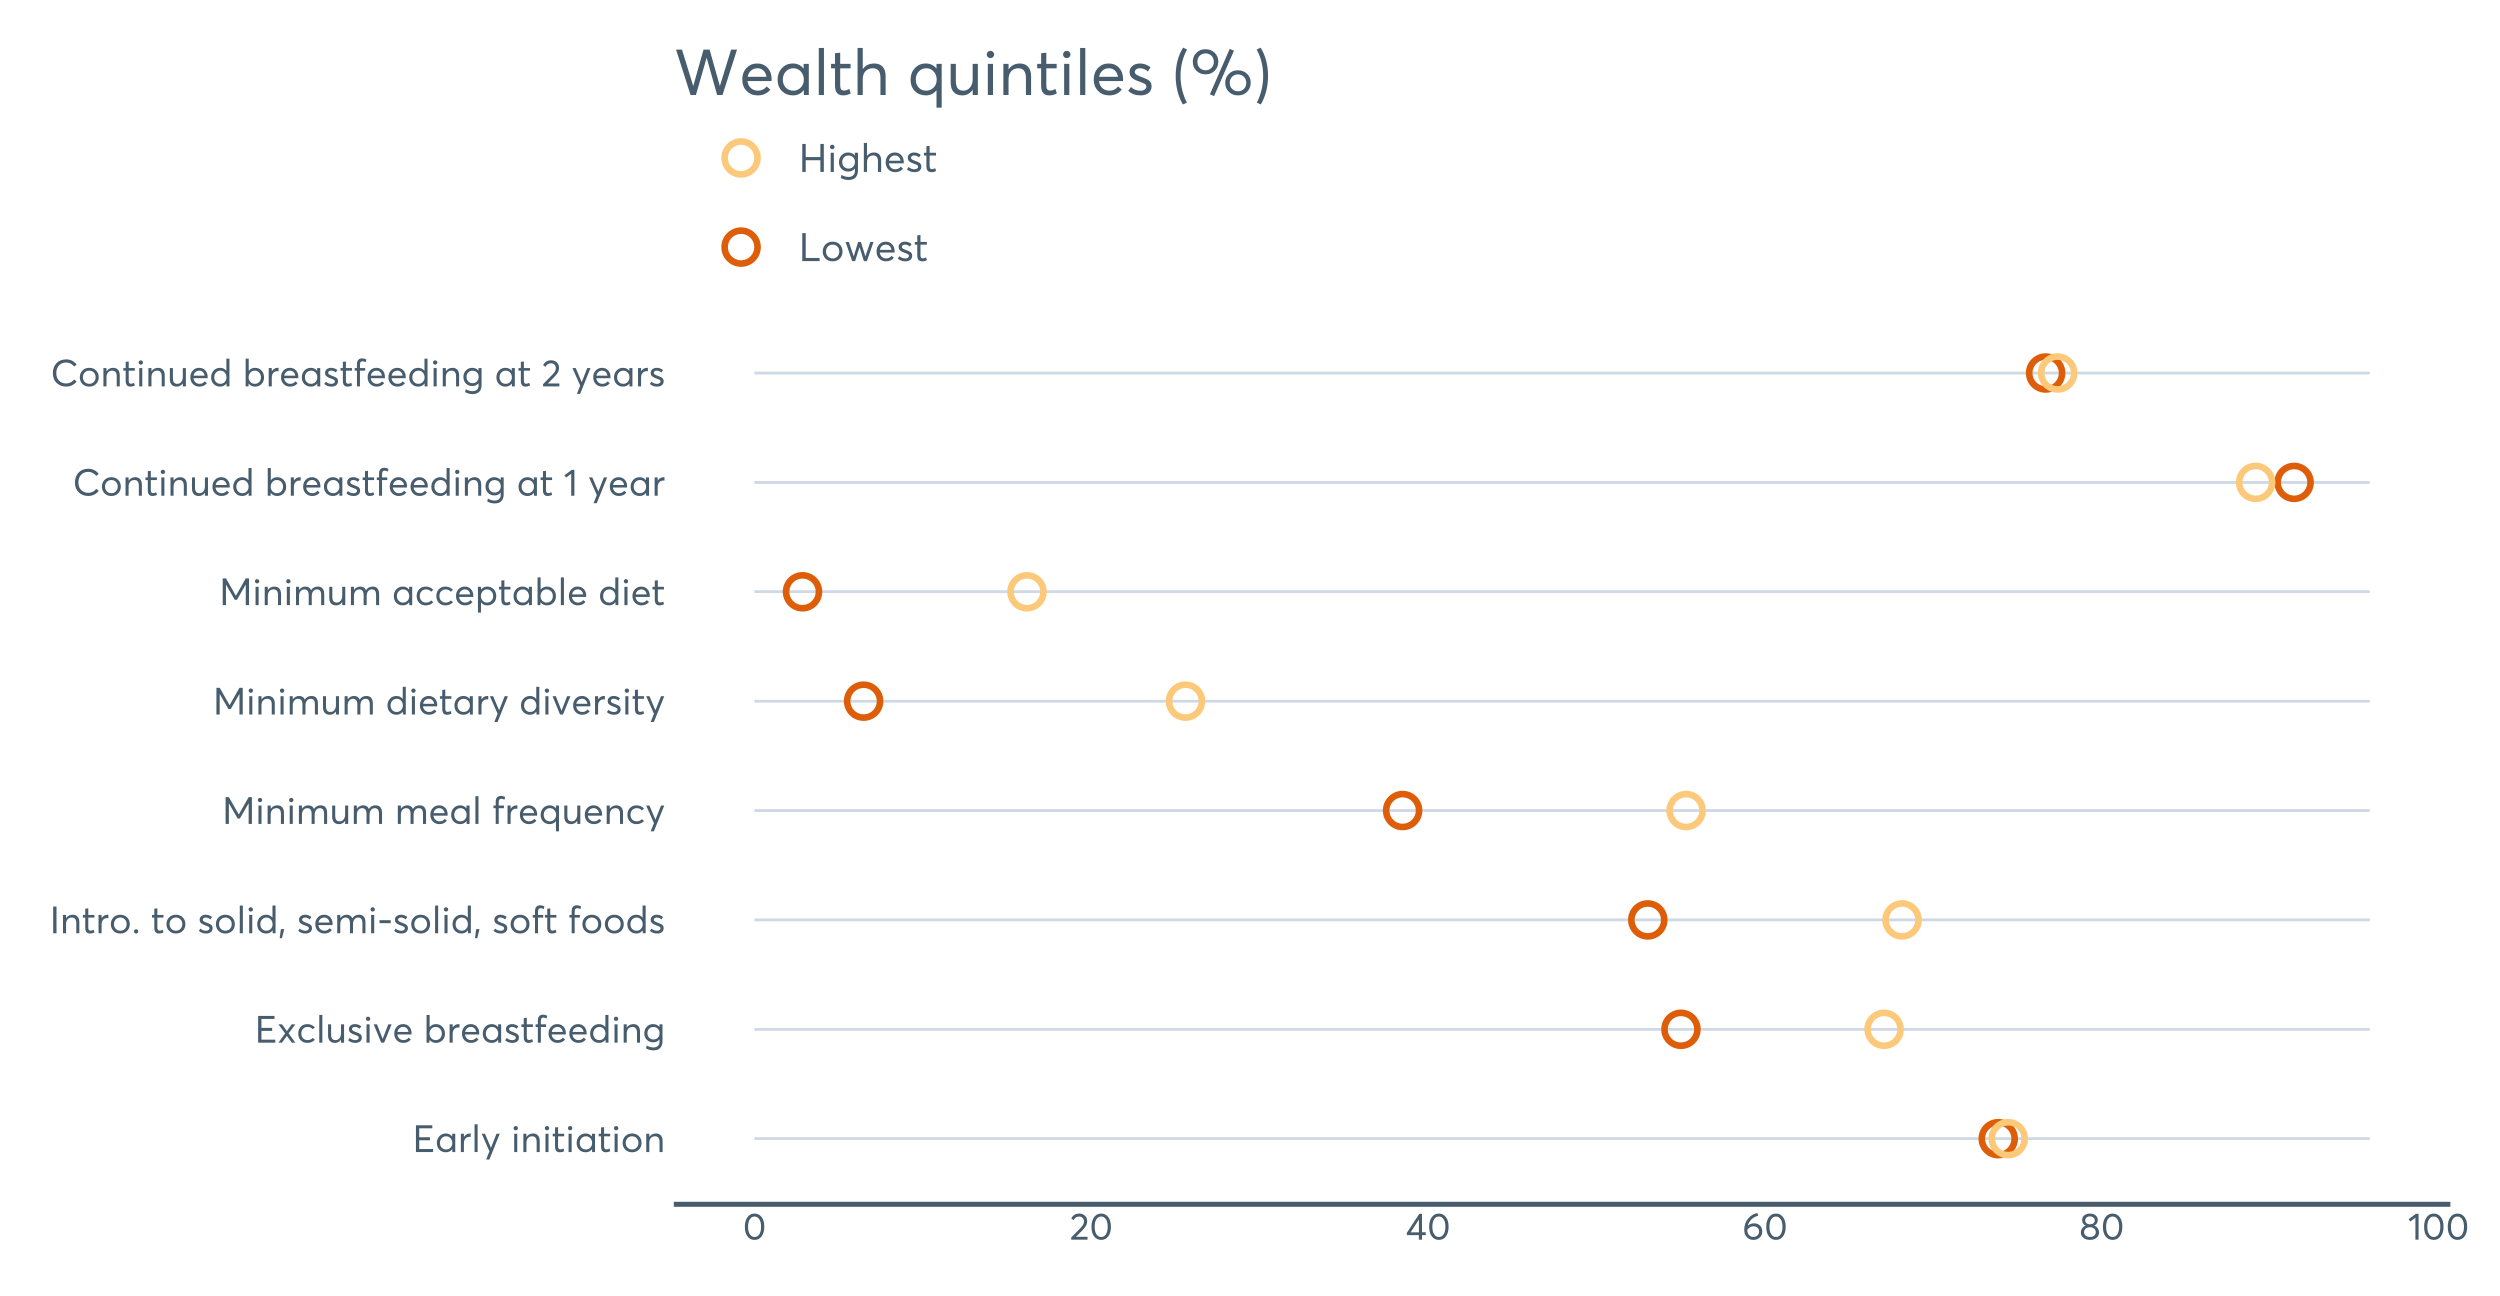 <?xml version="1.0" encoding="UTF-8"?>
<svg xmlns="http://www.w3.org/2000/svg" xmlns:xlink="http://www.w3.org/1999/xlink" width="1388.571pt" height="720pt" viewBox="0 0 1388.571 720" version="1.1">
<defs>
<g>
<symbol overflow="visible" id="glyph0-0">
<path style="stroke:none;" d=""/>
</symbol>
<symbol overflow="visible" id="glyph0-1">
<path style="stroke:none;" d="M 1.891 0 L 1.891 -14.859 L 10.984 -14.859 L 10.984 -13.188 L 3.719 -13.188 L 3.719 -8.219 L 9.688 -8.219 L 9.688 -6.547 L 3.719 -6.547 L 3.719 -1.672 L 11.422 -1.672 L 11.422 0 Z M 1.891 0 "/>
</symbol>
<symbol overflow="visible" id="glyph0-2">
<path style="stroke:none;" d="M 9.516 -10.188 L 11.219 -10.188 L 11.219 0 L 9.578 0 L 9.578 -1.609 L 9.562 -1.609 C 8.695 -0.453 7.508 0.125 6 0.125 C 4.562 0.125 3.367 -0.348 2.422 -1.297 C 1.473 -2.242 1 -3.484 1 -5.016 C 1 -6.523 1.469 -7.785 2.406 -8.797 C 3.352 -9.805 4.547 -10.312 5.984 -10.312 C 7.43 -10.312 8.602 -9.758 9.5 -8.656 L 9.516 -8.656 Z M 6.156 -1.422 C 7.102 -1.422 7.91 -1.758 8.578 -2.438 C 9.242 -3.113 9.578 -3.973 9.578 -5.016 C 9.578 -6.066 9.254 -6.953 8.609 -7.672 C 7.961 -8.391 7.148 -8.75 6.172 -8.75 C 5.191 -8.75 4.367 -8.398 3.703 -7.703 C 3.047 -7.016 2.719 -6.117 2.719 -5.016 C 2.719 -3.973 3.035 -3.113 3.672 -2.438 C 4.305 -1.758 5.133 -1.422 6.156 -1.422 Z M 6.156 -1.422 "/>
</symbol>
<symbol overflow="visible" id="glyph0-3">
<path style="stroke:none;" d="M 6.656 -10.312 C 6.863 -10.312 7.004 -10.305 7.078 -10.297 L 7.078 -8.406 C 6.766 -8.438 6.539 -8.453 6.406 -8.453 C 5.457 -8.453 4.703 -8.125 4.141 -7.469 C 3.586 -6.812 3.312 -5.961 3.312 -4.922 L 3.312 0 L 1.609 0 L 1.609 -10.188 L 3.312 -10.188 L 3.312 -8.391 L 3.328 -8.391 C 4.117 -9.672 5.227 -10.312 6.656 -10.312 Z M 6.656 -10.312 "/>
</symbol>
<symbol overflow="visible" id="glyph0-4">
<path style="stroke:none;" d="M 1.75 0 L 1.75 -15.406 L 3.453 -15.406 L 3.453 0 Z M 1.75 0 "/>
</symbol>
<symbol overflow="visible" id="glyph0-5">
<path style="stroke:none;" d="M 8.719 -10.188 L 10.531 -10.188 L 4.766 4.141 L 2.969 4.141 L 4.797 -0.422 L 0.484 -10.188 L 2.297 -10.188 L 5.609 -2.422 L 5.656 -2.422 Z M 8.719 -10.188 "/>
</symbol>
<symbol overflow="visible" id="glyph0-6">
<path style="stroke:none;" d=""/>
</symbol>
<symbol overflow="visible" id="glyph0-7">
<path style="stroke:none;" d="M 2.609 -12.078 C 2.266 -12.078 1.977 -12.191 1.75 -12.422 C 1.52 -12.648 1.406 -12.93 1.406 -13.266 C 1.406 -13.598 1.52 -13.879 1.75 -14.109 C 1.977 -14.336 2.266 -14.453 2.609 -14.453 C 2.953 -14.453 3.238 -14.332 3.469 -14.094 C 3.707 -13.863 3.828 -13.586 3.828 -13.266 C 3.828 -12.93 3.707 -12.648 3.469 -12.422 C 3.238 -12.191 2.953 -12.078 2.609 -12.078 Z M 1.75 0 L 1.75 -10.188 L 3.453 -10.188 L 3.453 0 Z M 1.75 0 "/>
</symbol>
<symbol overflow="visible" id="glyph0-8">
<path style="stroke:none;" d="M 7.031 -10.312 C 8.156 -10.312 9.047 -9.953 9.703 -9.234 C 10.359 -8.516 10.688 -7.453 10.688 -6.047 L 10.688 0 L 9 0 L 9 -5.562 C 9 -7.688 8.164 -8.75 6.5 -8.75 C 5.531 -8.75 4.754 -8.422 4.172 -7.766 C 3.598 -7.117 3.312 -6.223 3.312 -5.078 L 3.312 0 L 1.609 0 L 1.609 -10.188 L 3.312 -10.188 L 3.312 -8.406 L 3.328 -8.406 C 4.223 -9.676 5.457 -10.312 7.031 -10.312 Z M 7.031 -10.312 "/>
</symbol>
<symbol overflow="visible" id="glyph0-9">
<path style="stroke:none;" d="M 4.5 0.125 C 2.727 0.125 1.844 -0.926 1.844 -3.031 L 1.844 -8.719 L 0.547 -8.719 L 0.547 -10.188 L 1.844 -10.188 L 1.844 -13.656 L 3.531 -13.844 L 3.531 -10.188 L 6.922 -10.188 L 6.922 -8.719 L 3.531 -8.719 L 3.531 -3.281 C 3.531 -2.656 3.625 -2.195 3.812 -1.906 C 4 -1.613 4.328 -1.469 4.797 -1.469 C 5.328 -1.469 5.895 -1.641 6.5 -1.984 L 6.969 -0.5 C 6.219 -0.082 5.395 0.125 4.5 0.125 Z M 4.5 0.125 "/>
</symbol>
<symbol overflow="visible" id="glyph0-10">
<path style="stroke:none;" d="M 6.25 0.125 C 4.688 0.125 3.414 -0.367 2.438 -1.359 C 1.469 -2.348 0.984 -3.586 0.984 -5.078 C 0.984 -6.578 1.469 -7.82 2.438 -8.812 C 3.414 -9.812 4.688 -10.312 6.25 -10.312 C 7.758 -10.312 9.008 -9.82 10 -8.844 C 10.988 -7.875 11.484 -6.617 11.484 -5.078 C 11.484 -3.547 10.988 -2.297 10 -1.328 C 9.008 -0.359 7.758 0.125 6.25 0.125 Z M 6.25 -1.422 C 7.238 -1.422 8.07 -1.766 8.75 -2.453 C 9.426 -3.148 9.766 -4.023 9.766 -5.078 C 9.766 -6.148 9.43 -7.031 8.766 -7.719 C 8.098 -8.406 7.258 -8.75 6.25 -8.75 C 5.207 -8.75 4.352 -8.395 3.688 -7.688 C 3.031 -6.977 2.703 -6.109 2.703 -5.078 C 2.703 -4.047 3.031 -3.176 3.688 -2.469 C 4.352 -1.77 5.207 -1.422 6.25 -1.422 Z M 6.25 -1.422 "/>
</symbol>
<symbol overflow="visible" id="glyph0-11">
<path style="stroke:none;" d="M 8.125 0 L 5.359 -3.703 L 5.312 -3.703 L 2.578 0 L 0.656 0 L 4.359 -5.141 L 0.656 -10.188 L 2.641 -10.188 L 5.312 -6.469 L 5.359 -6.469 L 8.016 -10.188 L 10 -10.188 L 6.312 -5.141 L 10.047 0 Z M 8.125 0 "/>
</symbol>
<symbol overflow="visible" id="glyph0-12">
<path style="stroke:none;" d="M 6.031 0.125 C 4.551 0.125 3.336 -0.359 2.391 -1.328 C 1.453 -2.297 0.984 -3.547 0.984 -5.078 C 0.984 -6.617 1.457 -7.875 2.406 -8.844 C 3.363 -9.82 4.594 -10.312 6.094 -10.312 C 6.875 -10.312 7.629 -10.156 8.359 -9.844 C 9.086 -9.531 9.695 -9.082 10.188 -8.5 L 9.016 -7.469 C 8.328 -8.32 7.379 -8.75 6.172 -8.75 C 5.148 -8.75 4.316 -8.406 3.672 -7.719 C 3.023 -7.031 2.703 -6.148 2.703 -5.078 C 2.703 -3.992 3.02 -3.113 3.656 -2.438 C 4.301 -1.758 5.141 -1.422 6.172 -1.422 C 7.359 -1.422 8.32 -1.828 9.062 -2.641 L 10.234 -1.594 C 9.785 -1.094 9.191 -0.68 8.453 -0.359 C 7.711 -0.035 6.906 0.125 6.031 0.125 Z M 6.031 0.125 "/>
</symbol>
<symbol overflow="visible" id="glyph0-13">
<path style="stroke:none;" d="M 8.594 -10.188 L 10.297 -10.188 L 10.297 0 L 8.594 0 L 8.594 -1.688 L 8.578 -1.688 C 7.723 -0.477 6.609 0.125 5.234 0.125 C 4.016 0.125 3.07 -0.223 2.406 -0.922 C 1.738 -1.629 1.406 -2.695 1.406 -4.125 L 1.406 -10.188 L 3.094 -10.188 L 3.094 -4.609 C 3.094 -3.473 3.297 -2.656 3.703 -2.156 C 4.117 -1.664 4.742 -1.422 5.578 -1.422 C 6.422 -1.422 7.133 -1.766 7.719 -2.453 C 8.301 -3.148 8.594 -4.082 8.594 -5.25 Z M 8.594 -10.188 "/>
</symbol>
<symbol overflow="visible" id="glyph0-14">
<path style="stroke:none;" d="M 4.734 0.125 C 3.148 0.125 1.816 -0.363 0.734 -1.344 L 1.609 -2.609 C 2.484 -1.805 3.523 -1.406 4.734 -1.406 C 5.316 -1.406 5.781 -1.535 6.125 -1.797 C 6.477 -2.066 6.656 -2.391 6.656 -2.766 C 6.656 -3.148 6.484 -3.441 6.141 -3.641 C 5.797 -3.848 5.203 -4.098 4.359 -4.391 C 4.297 -4.41 4.25 -4.426 4.219 -4.438 C 3.227 -4.781 2.473 -5.176 1.953 -5.625 C 1.43 -6.07 1.172 -6.723 1.172 -7.578 C 1.172 -8.359 1.488 -9.008 2.125 -9.531 C 2.758 -10.051 3.566 -10.312 4.547 -10.312 C 5.836 -10.312 7 -9.895 8.031 -9.062 L 7.156 -7.719 C 6.344 -8.414 5.441 -8.766 4.453 -8.766 C 4.047 -8.766 3.68 -8.648 3.359 -8.422 C 3.047 -8.203 2.891 -7.922 2.891 -7.578 C 2.891 -7.211 3.047 -6.914 3.359 -6.688 C 3.672 -6.469 4.156 -6.234 4.812 -5.984 C 4.926 -5.941 5.129 -5.863 5.422 -5.75 C 5.723 -5.645 5.922 -5.566 6.016 -5.516 C 6.117 -5.473 6.289 -5.398 6.531 -5.297 C 6.77 -5.191 6.93 -5.113 7.016 -5.062 C 7.098 -5.02 7.223 -4.941 7.391 -4.828 C 7.566 -4.723 7.688 -4.629 7.75 -4.547 C 7.812 -4.461 7.895 -4.348 8 -4.203 C 8.102 -4.066 8.176 -3.93 8.219 -3.797 C 8.258 -3.66 8.297 -3.504 8.328 -3.328 C 8.359 -3.16 8.375 -2.977 8.375 -2.781 C 8.375 -1.945 8.055 -1.254 7.422 -0.703 C 6.797 -0.148 5.898 0.125 4.734 0.125 Z M 4.734 0.125 "/>
</symbol>
<symbol overflow="visible" id="glyph0-15">
<path style="stroke:none;" d="M 8.594 -10.188 L 10.438 -10.188 L 6.297 0 L 4.672 0 L 0.5 -10.188 L 2.328 -10.188 L 5.453 -2.156 L 5.516 -2.156 Z M 8.594 -10.188 "/>
</symbol>
<symbol overflow="visible" id="glyph0-16">
<path style="stroke:none;" d="M 10.594 -5.25 C 10.594 -5.133 10.582 -4.988 10.562 -4.812 L 10.547 -4.562 L 2.703 -4.562 C 2.805 -3.613 3.172 -2.852 3.797 -2.281 C 4.422 -1.707 5.191 -1.422 6.109 -1.422 C 7.297 -1.422 8.25 -1.879 8.969 -2.797 L 10.172 -1.781 C 9.18 -0.508 7.805 0.125 6.047 0.125 C 4.578 0.125 3.363 -0.359 2.406 -1.328 C 1.457 -2.297 0.984 -3.547 0.984 -5.078 C 0.984 -6.598 1.445 -7.848 2.375 -8.828 C 3.301 -9.816 4.461 -10.312 5.859 -10.312 C 7.266 -10.312 8.406 -9.836 9.281 -8.891 C 10.156 -7.941 10.594 -6.727 10.594 -5.25 Z M 7.922 -7.984 C 7.41 -8.492 6.75 -8.75 5.938 -8.75 C 5.133 -8.75 4.441 -8.5 3.859 -8 C 3.273 -7.508 2.91 -6.832 2.766 -5.969 L 8.906 -5.969 C 8.77 -6.812 8.441 -7.484 7.922 -7.984 Z M 7.922 -7.984 "/>
</symbol>
<symbol overflow="visible" id="glyph0-17">
<path style="stroke:none;" d="M 6.859 -10.312 C 8.285 -10.312 9.473 -9.805 10.422 -8.797 C 11.367 -7.785 11.844 -6.523 11.844 -5.016 C 11.844 -3.484 11.363 -2.242 10.406 -1.297 C 9.445 -0.348 8.258 0.125 6.844 0.125 C 5.332 0.125 4.145 -0.453 3.281 -1.609 L 3.25 -1.609 L 3.25 0 L 1.625 0 L 1.625 -15.406 L 3.328 -15.406 L 3.328 -8.656 L 3.344 -8.656 C 4.238 -9.758 5.41 -10.312 6.859 -10.312 Z M 6.672 -1.422 C 7.691 -1.422 8.52 -1.758 9.156 -2.438 C 9.789 -3.113 10.109 -3.973 10.109 -5.016 C 10.109 -6.129 9.781 -7.031 9.125 -7.719 C 8.469 -8.406 7.645 -8.75 6.656 -8.75 C 5.688 -8.75 4.879 -8.391 4.234 -7.672 C 3.586 -6.953 3.266 -6.066 3.266 -5.016 C 3.266 -3.973 3.598 -3.113 4.266 -2.438 C 4.93 -1.758 5.734 -1.422 6.672 -1.422 Z M 6.672 -1.422 "/>
</symbol>
<symbol overflow="visible" id="glyph0-18">
<path style="stroke:none;" d="M 2.047 0 L 2.047 -8.719 L 0.797 -8.719 L 0.797 -10.188 L 2.047 -10.188 L 2.047 -12.234 C 2.047 -13.328 2.289 -14.148 2.781 -14.703 C 3.281 -15.266 3.984 -15.547 4.891 -15.547 C 5.754 -15.547 6.551 -15.328 7.281 -14.891 L 6.906 -13.438 C 6.238 -13.781 5.645 -13.953 5.125 -13.953 C 4.188 -13.953 3.719 -13.332 3.719 -12.094 L 3.719 -10.188 L 6.609 -10.188 L 6.609 -8.719 L 3.719 -8.719 L 3.719 0 Z M 2.047 0 "/>
</symbol>
<symbol overflow="visible" id="glyph0-19">
<path style="stroke:none;" d="M 9.453 -15.406 L 11.156 -15.406 L 11.156 0 L 9.547 0 L 9.547 -1.609 L 9.5 -1.609 C 8.633 -0.453 7.461 0.125 5.984 0.125 C 4.547 0.125 3.352 -0.348 2.406 -1.297 C 1.457 -2.242 0.984 -3.484 0.984 -5.016 C 0.984 -6.523 1.453 -7.785 2.391 -8.797 C 3.336 -9.805 4.531 -10.312 5.969 -10.312 C 7.414 -10.312 8.57 -9.758 9.438 -8.656 L 9.453 -8.656 Z M 6.125 -1.422 C 7.051 -1.422 7.848 -1.758 8.516 -2.438 C 9.18 -3.113 9.516 -3.973 9.516 -5.016 C 9.516 -6.066 9.191 -6.953 8.547 -7.672 C 7.91 -8.391 7.113 -8.75 6.156 -8.75 C 5.176 -8.75 4.352 -8.398 3.688 -7.703 C 3.031 -7.016 2.703 -6.117 2.703 -5.016 C 2.703 -3.973 3.02 -3.113 3.656 -2.438 C 4.289 -1.758 5.113 -1.422 6.125 -1.422 Z M 6.125 -1.422 "/>
</symbol>
<symbol overflow="visible" id="glyph0-20">
<path style="stroke:none;" d="M 9.359 -10.188 L 11.031 -10.188 L 11.031 -0.781 C 11.031 0.781 10.617 2.008 9.797 2.906 C 8.984 3.812 7.727 4.266 6.031 4.266 C 4.488 4.266 3.109 3.895 1.891 3.156 L 2.281 1.594 C 3.551 2.301 4.77 2.656 5.938 2.656 C 7.039 2.656 7.891 2.375 8.484 1.812 C 9.078 1.25 9.375 0.535 9.375 -0.328 L 9.375 -1.75 L 9.328 -1.75 C 8.484 -0.707 7.332 -0.188 5.875 -0.188 C 4.477 -0.188 3.305 -0.648 2.359 -1.578 C 1.41 -2.516 0.938 -3.734 0.938 -5.234 C 0.938 -6.68 1.398 -7.891 2.328 -8.859 C 3.254 -9.828 4.41 -10.312 5.797 -10.312 C 7.234 -10.312 8.406 -9.797 9.312 -8.766 L 9.359 -8.766 Z M 6 -1.781 C 7.02 -1.781 7.844 -2.109 8.469 -2.766 C 9.102 -3.43 9.422 -4.281 9.422 -5.312 C 9.422 -6.32 9.094 -7.141 8.438 -7.766 C 7.789 -8.398 6.977 -8.719 6 -8.719 C 5.039 -8.719 4.242 -8.395 3.609 -7.75 C 2.984 -7.102 2.672 -6.285 2.672 -5.297 C 2.672 -4.234 2.992 -3.379 3.641 -2.734 C 4.285 -2.098 5.07 -1.781 6 -1.781 Z M 6 -1.781 "/>
</symbol>
<symbol overflow="visible" id="glyph0-21">
<path style="stroke:none;" d="M 1.984 0 L 1.984 -14.859 L 3.828 -14.859 L 3.828 0 Z M 1.984 0 "/>
</symbol>
<symbol overflow="visible" id="glyph0-22">
<path style="stroke:none;" d="M 2.531 0.125 C 2.188 0.125 1.895 0.008 1.656 -0.219 C 1.426 -0.445 1.312 -0.723 1.312 -1.047 C 1.312 -1.379 1.426 -1.66 1.656 -1.891 C 1.895 -2.117 2.188 -2.234 2.531 -2.234 C 2.852 -2.234 3.129 -2.117 3.359 -1.891 C 3.598 -1.66 3.719 -1.379 3.719 -1.047 C 3.719 -0.723 3.598 -0.445 3.359 -0.219 C 3.129 0.008 2.852 0.125 2.531 0.125 Z M 2.531 0.125 "/>
</symbol>
<symbol overflow="visible" id="glyph0-23">
<path style="stroke:none;" d="M 0.672 2.719 L 1.344 -2.297 L 3.203 -2.297 L 1.922 2.719 Z M 0.672 2.719 "/>
</symbol>
<symbol overflow="visible" id="glyph0-24">
<path style="stroke:none;" d="M 13.719 -10.312 C 16.102 -10.312 17.297 -8.863 17.297 -5.969 L 17.297 0 L 15.609 0 L 15.609 -5.5 C 15.609 -6.633 15.414 -7.457 15.031 -7.969 C 14.645 -8.488 14.039 -8.75 13.219 -8.75 C 12.414 -8.75 11.738 -8.41 11.188 -7.734 C 10.645 -7.066 10.375 -6.176 10.375 -5.062 L 10.375 0 L 8.688 0 L 8.688 -5.516 C 8.688 -7.672 7.875 -8.75 6.25 -8.75 C 5.406 -8.75 4.703 -8.41 4.141 -7.734 C 3.586 -7.066 3.312 -6.176 3.312 -5.062 L 3.312 0 L 1.625 0 L 1.625 -10.188 L 3.312 -10.188 L 3.312 -8.438 L 3.328 -8.438 C 3.742 -9.031 4.25 -9.488 4.844 -9.812 C 5.445 -10.145 6.082 -10.312 6.75 -10.312 C 8.383 -10.312 9.469 -9.645 10 -8.312 L 10.016 -8.312 C 10.859 -9.645 12.094 -10.312 13.719 -10.312 Z M 13.719 -10.312 "/>
</symbol>
<symbol overflow="visible" id="glyph0-25">
<path style="stroke:none;" d="M 1.188 -5.625 L 1.188 -7.281 L 7.391 -7.281 L 7.391 -5.625 Z M 1.188 -5.625 "/>
</symbol>
<symbol overflow="visible" id="glyph0-26">
<path style="stroke:none;" d="M 14.688 -14.859 L 16.5 -14.859 L 16.5 0 L 14.688 0 L 14.688 -11.375 L 14.641 -11.375 L 9.812 -2.984 L 8.578 -2.984 L 3.75 -11.375 L 3.703 -11.375 L 3.703 0 L 1.891 0 L 1.891 -14.859 L 3.719 -14.859 L 9.188 -5.25 L 9.234 -5.25 Z M 14.688 -14.859 "/>
</symbol>
<symbol overflow="visible" id="glyph0-27">
<path style="stroke:none;" d="M 9.484 -10.188 L 11.172 -10.188 L 11.172 4.141 L 9.484 4.141 L 9.484 -1.5 L 9.438 -1.5 C 8.57 -0.414 7.422 0.125 5.984 0.125 C 4.547 0.125 3.352 -0.348 2.406 -1.297 C 1.457 -2.242 0.984 -3.484 0.984 -5.016 C 0.984 -6.523 1.453 -7.785 2.391 -8.797 C 3.336 -9.805 4.531 -10.312 5.969 -10.312 C 7.426 -10.312 8.582 -9.77 9.438 -8.688 L 9.484 -8.688 Z M 6.125 -1.422 C 7.062 -1.422 7.863 -1.758 8.531 -2.438 C 9.207 -3.113 9.547 -3.973 9.547 -5.016 C 9.547 -6.066 9.219 -6.953 8.562 -7.672 C 7.914 -8.391 7.113 -8.75 6.156 -8.75 C 5.176 -8.75 4.352 -8.398 3.688 -7.703 C 3.031 -7.016 2.703 -6.117 2.703 -5.016 C 2.703 -3.973 3.02 -3.113 3.656 -2.438 C 4.289 -1.758 5.113 -1.422 6.125 -1.422 Z M 6.125 -1.422 "/>
</symbol>
<symbol overflow="visible" id="glyph0-28">
<path style="stroke:none;" d="M 3.344 -8.688 C 4.227 -9.77 5.383 -10.312 6.812 -10.312 C 8.25 -10.312 9.438 -9.805 10.375 -8.797 C 11.32 -7.785 11.797 -6.523 11.797 -5.016 C 11.797 -3.484 11.32 -2.242 10.375 -1.297 C 9.426 -0.348 8.242 0.125 6.828 0.125 C 5.367 0.125 4.207 -0.414 3.344 -1.5 L 3.312 -1.5 L 3.312 4.141 L 1.625 4.141 L 1.625 -10.188 L 3.328 -10.188 L 3.328 -8.688 Z M 6.656 -1.422 C 7.676 -1.422 8.5 -1.758 9.125 -2.438 C 9.758 -3.113 10.078 -3.973 10.078 -5.016 C 10.078 -6.129 9.75 -7.031 9.094 -7.719 C 8.445 -8.406 7.625 -8.75 6.625 -8.75 C 5.664 -8.75 4.863 -8.391 4.219 -7.672 C 3.582 -6.953 3.266 -6.066 3.266 -5.016 C 3.266 -3.973 3.598 -3.113 4.266 -2.438 C 4.93 -1.758 5.727 -1.422 6.656 -1.422 Z M 6.656 -1.422 "/>
</symbol>
<symbol overflow="visible" id="glyph0-29">
<path style="stroke:none;" d="M 8.641 0.109 C 6.535 0.109 4.773 -0.551 3.359 -1.875 C 1.941 -3.207 1.234 -5.035 1.234 -7.359 C 1.234 -9.566 1.891 -11.391 3.203 -12.828 C 4.523 -14.273 6.336 -15 8.641 -15 C 10.984 -15 12.914 -14.051 14.438 -12.156 L 13.078 -11.031 C 11.891 -12.52 10.41 -13.266 8.641 -13.266 C 6.961 -13.266 5.625 -12.719 4.625 -11.625 C 3.633 -10.531 3.141 -9.109 3.141 -7.359 C 3.141 -5.617 3.656 -4.227 4.688 -3.188 C 5.719 -2.145 7.035 -1.625 8.641 -1.625 C 10.41 -1.625 11.891 -2.363 13.078 -3.844 L 14.438 -2.703 C 12.926 -0.828 10.992 0.109 8.641 0.109 Z M 8.641 0.109 "/>
</symbol>
<symbol overflow="visible" id="glyph0-30">
<path style="stroke:none;" d="M 4.188 0 L 4.188 -12.234 L 1.312 -10.078 L 0.438 -11.406 L 4.484 -14.375 L 5.938 -14.375 L 5.938 0 Z M 4.188 0 "/>
</symbol>
<symbol overflow="visible" id="glyph0-31">
<path style="stroke:none;" d="M 3.5 -1.609 L 9.875 -1.609 L 9.875 0 L 0.844 0 L 0.812 -1.219 L 5.734 -6.234 C 6.461 -6.984 7.008 -7.648 7.375 -8.234 C 7.738 -8.828 7.922 -9.441 7.922 -10.078 C 7.922 -10.879 7.672 -11.539 7.172 -12.062 C 6.672 -12.582 6.023 -12.844 5.234 -12.844 C 3.848 -12.844 2.816 -12.188 2.141 -10.875 L 0.844 -11.781 C 1.758 -13.594 3.254 -14.5 5.328 -14.5 C 6.535 -14.5 7.562 -14.113 8.406 -13.344 C 9.258 -12.582 9.688 -11.555 9.688 -10.266 C 9.688 -9.441 9.5 -8.656 9.125 -7.906 C 8.75 -7.156 8.117 -6.332 7.234 -5.438 L 3.5 -1.656 Z M 3.5 -1.609 "/>
</symbol>
<symbol overflow="visible" id="glyph0-32">
<path style="stroke:none;" d="M 6.562 0.125 C 4.957 0.125 3.656 -0.52 2.656 -1.812 C 1.664 -3.102 1.172 -4.891 1.172 -7.172 C 1.172 -9.348 1.648 -11.113 2.609 -12.469 C 3.578 -13.82 4.895 -14.5 6.562 -14.5 C 8.164 -14.5 9.469 -13.852 10.469 -12.562 C 11.469 -11.27 11.969 -9.473 11.969 -7.172 C 11.969 -4.992 11.488 -3.234 10.531 -1.891 C 9.57 -0.547 8.25 0.125 6.562 0.125 Z M 6.562 -1.5 C 7.707 -1.5 8.598 -2.008 9.234 -3.031 C 9.867 -4.051 10.188 -5.43 10.188 -7.172 C 10.188 -8.973 9.852 -10.367 9.188 -11.359 C 8.531 -12.359 7.656 -12.859 6.562 -12.859 C 5.438 -12.859 4.551 -12.348 3.906 -11.328 C 3.27 -10.305 2.953 -8.922 2.953 -7.172 C 2.953 -5.391 3.281 -4 3.938 -3 C 4.602 -2 5.477 -1.5 6.562 -1.5 Z M 6.562 -1.5 "/>
</symbol>
<symbol overflow="visible" id="glyph0-33">
<path style="stroke:none;" d="M 7.328 0 L 7.328 -2.531 L 0.656 -2.531 L 0.656 -3.781 L 7.594 -14.375 L 9.078 -14.375 L 9.078 -4.125 L 11.172 -4.125 L 11.172 -2.531 L 9.078 -2.531 L 9.078 0 Z M 2.766 -4.078 L 7.359 -4.078 L 7.359 -11.172 Z M 2.766 -4.078 "/>
</symbol>
<symbol overflow="visible" id="glyph0-34">
<path style="stroke:none;" d="M 6.688 -9.062 C 8 -9.062 9.07 -8.648 9.906 -7.828 C 10.75 -7.016 11.172 -5.906 11.172 -4.5 C 11.172 -3.176 10.695 -2.07 9.75 -1.188 C 8.812 -0.312 7.633 0.125 6.219 0.125 C 4.758 0.125 3.551 -0.391 2.594 -1.422 C 1.633 -2.453 1.156 -3.785 1.156 -5.422 C 1.156 -7.898 1.867 -10 3.297 -11.719 C 4.734 -13.438 6.453 -14.469 8.453 -14.812 L 8.969 -13.312 C 7.582 -12.988 6.363 -12.359 5.312 -11.422 C 4.27 -10.484 3.551 -9.27 3.156 -7.781 L 3.188 -7.781 C 4.113 -8.633 5.281 -9.062 6.688 -9.062 Z M 6.188 -1.531 C 7.133 -1.531 7.91 -1.816 8.516 -2.391 C 9.117 -2.973 9.422 -3.68 9.422 -4.516 C 9.422 -5.398 9.133 -6.102 8.562 -6.625 C 8 -7.156 7.242 -7.422 6.297 -7.422 C 5.547 -7.422 4.875 -7.234 4.281 -6.859 C 3.688 -6.484 3.211 -6.016 2.859 -5.453 L 2.859 -5.312 C 2.859 -4.188 3.172 -3.273 3.797 -2.578 C 4.422 -1.879 5.219 -1.531 6.188 -1.531 Z M 6.188 -1.531 "/>
</symbol>
<symbol overflow="visible" id="glyph0-35">
<path style="stroke:none;" d="M 8.328 -7.781 C 9.148 -7.52 9.812 -7.051 10.312 -6.375 C 10.812 -5.707 11.062 -4.898 11.062 -3.953 C 11.062 -2.742 10.582 -1.758 9.625 -1 C 8.664 -0.25 7.457 0.125 6 0.125 C 4.539 0.125 3.336 -0.258 2.391 -1.031 C 1.441 -1.812 0.969 -2.785 0.969 -3.953 C 0.969 -4.898 1.219 -5.707 1.719 -6.375 C 2.219 -7.051 2.875 -7.52 3.688 -7.781 L 3.688 -7.797 C 3.156 -7.973 2.688 -8.336 2.281 -8.891 C 1.875 -9.453 1.672 -10.102 1.672 -10.844 C 1.672 -11.969 2.07 -12.859 2.875 -13.516 C 3.688 -14.172 4.727 -14.5 6 -14.5 C 7.301 -14.5 8.352 -14.16 9.156 -13.484 C 9.957 -12.816 10.359 -11.938 10.359 -10.844 C 10.359 -10.113 10.148 -9.469 9.734 -8.906 C 9.328 -8.344 8.859 -7.973 8.328 -7.797 Z M 6 -12.938 C 5.219 -12.938 4.582 -12.719 4.094 -12.281 C 3.613 -11.844 3.375 -11.32 3.375 -10.719 C 3.375 -10.062 3.613 -9.531 4.094 -9.125 C 4.582 -8.727 5.219 -8.531 6 -8.531 C 6.801 -8.531 7.445 -8.727 7.938 -9.125 C 8.438 -9.531 8.688 -10.062 8.688 -10.719 C 8.688 -11.352 8.43 -11.879 7.922 -12.297 C 7.41 -12.723 6.77 -12.938 6 -12.938 Z M 6 -1.469 C 6.969 -1.469 7.75 -1.727 8.344 -2.25 C 8.945 -2.77 9.25 -3.398 9.25 -4.141 C 9.25 -4.961 8.945 -5.629 8.344 -6.141 C 7.75 -6.648 6.969 -6.906 6 -6.906 C 5.031 -6.906 4.242 -6.648 3.641 -6.141 C 3.035 -5.629 2.734 -4.961 2.734 -4.141 C 2.734 -3.367 3.047 -2.727 3.672 -2.219 C 4.305 -1.719 5.082 -1.469 6 -1.469 Z M 6 -1.469 "/>
</symbol>
<symbol overflow="visible" id="glyph1-0">
<path style="stroke:none;" d=""/>
</symbol>
<symbol overflow="visible" id="glyph1-1">
<path style="stroke:none;" d="M 1.969 0 L 1.969 -15.547 L 3.875 -15.547 L 3.875 -8.25 L 12.016 -8.25 L 12.016 -15.547 L 13.922 -15.547 L 13.922 0 L 12.016 0 L 12.016 -6.5 L 3.875 -6.5 L 3.875 0 Z M 1.969 0 "/>
</symbol>
<symbol overflow="visible" id="glyph1-2">
<path style="stroke:none;" d="M 2.734 -12.625 C 2.367 -12.625 2.066 -12.742 1.828 -12.984 C 1.586 -13.234 1.469 -13.531 1.469 -13.875 C 1.469 -14.227 1.586 -14.523 1.828 -14.766 C 2.066 -15.004 2.367 -15.125 2.734 -15.125 C 3.086 -15.125 3.383 -15 3.625 -14.75 C 3.875 -14.5 4 -14.207 4 -13.875 C 4 -13.531 3.875 -13.234 3.625 -12.984 C 3.383 -12.742 3.086 -12.625 2.734 -12.625 Z M 1.844 0 L 1.844 -10.656 L 3.609 -10.656 L 3.609 0 Z M 1.844 0 "/>
</symbol>
<symbol overflow="visible" id="glyph1-3">
<path style="stroke:none;" d="M 9.781 -10.656 L 11.531 -10.656 L 11.531 -0.812 C 11.531 0.82 11.102 2.109 10.25 3.047 C 9.395 3.992 8.078 4.469 6.297 4.469 C 4.691 4.469 3.25 4.082 1.969 3.312 L 2.391 1.656 C 3.711 2.406 4.988 2.781 6.219 2.781 C 7.375 2.781 8.258 2.484 8.875 1.891 C 9.5 1.297 9.812 0.551 9.812 -0.344 L 9.812 -1.844 L 9.766 -1.844 C 8.867 -0.75 7.664 -0.203 6.156 -0.203 C 4.695 -0.203 3.469 -0.688 2.469 -1.656 C 1.477 -2.633 0.984 -3.906 0.984 -5.469 C 0.984 -6.988 1.469 -8.254 2.438 -9.266 C 3.406 -10.285 4.613 -10.797 6.062 -10.797 C 7.562 -10.797 8.785 -10.254 9.734 -9.172 L 9.781 -9.172 Z M 6.281 -1.859 C 7.344 -1.859 8.203 -2.203 8.859 -2.891 C 9.516 -3.586 9.844 -4.477 9.844 -5.562 C 9.844 -6.613 9.504 -7.469 8.828 -8.125 C 8.148 -8.789 7.301 -9.125 6.281 -9.125 C 5.27 -9.125 4.438 -8.785 3.781 -8.109 C 3.125 -7.43 2.797 -6.57 2.797 -5.531 C 2.797 -4.426 3.129 -3.535 3.797 -2.859 C 4.473 -2.191 5.301 -1.859 6.281 -1.859 Z M 6.281 -1.859 "/>
</symbol>
<symbol overflow="visible" id="glyph1-4">
<path style="stroke:none;" d="M 7.422 -10.797 C 8.629 -10.797 9.578 -10.43 10.266 -9.703 C 10.953 -8.973 11.297 -7.867 11.297 -6.391 L 11.297 0 L 9.516 0 L 9.516 -5.891 C 9.516 -8.066 8.648 -9.156 6.922 -9.156 C 5.848 -9.156 5 -8.816 4.375 -8.141 C 3.758 -7.473 3.453 -6.547 3.453 -5.359 L 3.453 0 L 1.688 0 L 1.688 -16.109 L 3.453 -16.109 L 3.453 -8.906 L 3.5 -8.906 C 4.395 -10.164 5.703 -10.797 7.422 -10.797 Z M 7.422 -10.797 "/>
</symbol>
<symbol overflow="visible" id="glyph1-5">
<path style="stroke:none;" d="M 11.078 -5.5 C 11.078 -5.375 11.07 -5.219 11.062 -5.031 L 11.031 -4.766 L 2.828 -4.766 C 2.941 -3.773 3.32 -2.977 3.969 -2.375 C 4.625 -1.781 5.43 -1.484 6.391 -1.484 C 7.629 -1.484 8.629 -1.969 9.391 -2.938 L 10.641 -1.859 C 9.598 -0.535 8.16 0.125 6.328 0.125 C 4.797 0.125 3.531 -0.379 2.531 -1.391 C 1.531 -2.398 1.031 -3.707 1.031 -5.312 C 1.031 -6.906 1.516 -8.219 2.484 -9.25 C 3.453 -10.281 4.664 -10.797 6.125 -10.797 C 7.602 -10.797 8.797 -10.297 9.703 -9.297 C 10.617 -8.305 11.078 -7.039 11.078 -5.5 Z M 8.297 -8.359 C 7.754 -8.891 7.062 -9.156 6.219 -9.156 C 5.375 -9.156 4.645 -8.895 4.031 -8.375 C 3.426 -7.852 3.047 -7.141 2.891 -6.234 L 9.328 -6.234 C 9.18 -7.129 8.836 -7.836 8.297 -8.359 Z M 8.297 -8.359 "/>
</symbol>
<symbol overflow="visible" id="glyph1-6">
<path style="stroke:none;" d="M 4.953 0.125 C 3.297 0.125 1.898 -0.383 0.766 -1.406 L 1.688 -2.734 C 2.602 -1.891 3.691 -1.469 4.953 -1.469 C 5.555 -1.469 6.039 -1.602 6.406 -1.875 C 6.781 -2.156 6.969 -2.492 6.969 -2.891 C 6.969 -3.297 6.785 -3.602 6.422 -3.812 C 6.066 -4.031 5.441 -4.289 4.547 -4.594 C 4.492 -4.613 4.453 -4.629 4.422 -4.641 C 3.391 -5.004 2.598 -5.422 2.047 -5.891 C 1.492 -6.359 1.219 -7.035 1.219 -7.922 C 1.219 -8.742 1.551 -9.426 2.219 -9.969 C 2.883 -10.52 3.727 -10.797 4.75 -10.797 C 6.102 -10.797 7.32 -10.359 8.406 -9.484 L 7.484 -8.078 C 6.641 -8.805 5.695 -9.172 4.656 -9.172 C 4.238 -9.172 3.859 -9.051 3.516 -8.812 C 3.18 -8.582 3.016 -8.285 3.016 -7.922 C 3.016 -7.547 3.176 -7.238 3.5 -7 C 3.832 -6.77 4.344 -6.523 5.031 -6.266 C 5.145 -6.211 5.359 -6.129 5.672 -6.016 C 5.992 -5.898 6.203 -5.82 6.297 -5.781 C 6.398 -5.738 6.578 -5.66 6.828 -5.547 C 7.078 -5.441 7.242 -5.363 7.328 -5.312 C 7.422 -5.258 7.555 -5.172 7.734 -5.047 C 7.922 -4.93 8.047 -4.832 8.109 -4.75 C 8.172 -4.664 8.254 -4.551 8.359 -4.406 C 8.473 -4.258 8.551 -4.113 8.594 -3.969 C 8.645 -3.832 8.68 -3.672 8.703 -3.484 C 8.734 -3.305 8.75 -3.113 8.75 -2.906 C 8.75 -2.031 8.422 -1.305 7.766 -0.734 C 7.109 -0.16 6.172 0.125 4.953 0.125 Z M 4.953 0.125 "/>
</symbol>
<symbol overflow="visible" id="glyph1-7">
<path style="stroke:none;" d="M 4.703 0.125 C 2.848 0.125 1.922 -0.973 1.922 -3.172 L 1.922 -9.125 L 0.562 -9.125 L 0.562 -10.656 L 1.922 -10.656 L 1.922 -14.297 L 3.703 -14.484 L 3.703 -10.656 L 7.25 -10.656 L 7.25 -9.125 L 3.703 -9.125 L 3.703 -3.438 C 3.703 -2.781 3.801 -2.297 4 -1.984 C 4.195 -1.68 4.535 -1.531 5.016 -1.531 C 5.566 -1.531 6.164 -1.711 6.812 -2.078 L 7.297 -0.531 C 6.504 -0.094 5.641 0.125 4.703 0.125 Z M 4.703 0.125 "/>
</symbol>
<symbol overflow="visible" id="glyph1-8">
<path style="stroke:none;" d="M 1.969 0 L 1.969 -15.547 L 3.875 -15.547 L 3.875 -1.75 L 11.578 -1.75 L 11.578 0 Z M 1.969 0 "/>
</symbol>
<symbol overflow="visible" id="glyph1-9">
<path style="stroke:none;" d="M 6.547 0.125 C 4.91 0.125 3.582 -0.391 2.562 -1.422 C 1.539 -2.461 1.031 -3.758 1.031 -5.312 C 1.031 -6.875 1.539 -8.176 2.562 -9.219 C 3.582 -10.27 4.91 -10.797 6.547 -10.797 C 8.117 -10.797 9.422 -10.285 10.453 -9.266 C 11.492 -8.242 12.016 -6.926 12.016 -5.312 C 12.016 -3.707 11.492 -2.398 10.453 -1.391 C 9.422 -0.379 8.117 0.125 6.547 0.125 Z M 6.547 -1.484 C 7.578 -1.484 8.445 -1.844 9.156 -2.562 C 9.863 -3.289 10.219 -4.207 10.219 -5.312 C 10.219 -6.438 9.867 -7.359 9.172 -8.078 C 8.473 -8.797 7.598 -9.156 6.547 -9.156 C 5.453 -9.156 4.555 -8.785 3.859 -8.047 C 3.172 -7.305 2.828 -6.395 2.828 -5.312 C 2.828 -4.238 3.172 -3.332 3.859 -2.594 C 4.555 -1.852 5.453 -1.484 6.547 -1.484 Z M 6.547 -1.484 "/>
</symbol>
<symbol overflow="visible" id="glyph1-10">
<path style="stroke:none;" d="M 14.375 -10.656 L 16.172 -10.656 L 12.484 0 L 10.812 0 L 8.406 -7.766 L 8.391 -7.766 L 5.953 0 L 4.328 0 L 0.641 -10.656 L 2.438 -10.656 L 5.141 -2.688 L 5.188 -2.688 L 7.625 -10.656 L 9.156 -10.656 L 11.625 -2.688 L 11.672 -2.688 Z M 14.375 -10.656 "/>
</symbol>
<symbol overflow="visible" id="glyph2-0">
<path style="stroke:none;" d=""/>
</symbol>
<symbol overflow="visible" id="glyph2-1">
<path style="stroke:none;" d="M 31.812 -25.203 L 35.109 -25.203 L 27.047 0 L 24.062 0 L 18.25 -20.656 L 18.219 -20.656 L 12.281 0 L 9.297 0 L 1.25 -25.203 L 4.547 -25.203 L 10.75 -5.078 L 10.828 -5.078 L 16.5 -25.203 L 19.875 -25.203 L 25.562 -5 L 25.594 -5 Z M 31.812 -25.203 "/>
</symbol>
<symbol overflow="visible" id="glyph2-2">
<path style="stroke:none;" d="M 17.969 -8.906 C 17.969 -8.719 17.953 -8.473 17.922 -8.172 L 17.891 -7.734 L 4.578 -7.734 C 4.766 -6.129 5.383 -4.836 6.438 -3.859 C 7.488 -2.891 8.797 -2.406 10.359 -2.406 C 12.379 -2.406 14.004 -3.188 15.234 -4.75 L 17.25 -3.016 C 15.57 -0.859 13.242 0.219 10.266 0.219 C 7.773 0.219 5.719 -0.602 4.094 -2.25 C 2.477 -3.895 1.672 -6.02 1.672 -8.625 C 1.672 -11.207 2.457 -13.332 4.031 -15 C 5.602 -16.664 7.57 -17.5 9.938 -17.5 C 12.332 -17.5 14.27 -16.691 15.75 -15.078 C 17.227 -13.473 17.969 -11.414 17.969 -8.906 Z M 13.453 -13.562 C 12.578 -14.414 11.453 -14.844 10.078 -14.844 C 8.703 -14.844 7.523 -14.422 6.547 -13.578 C 5.566 -12.734 4.945 -11.582 4.688 -10.125 L 15.125 -10.125 C 14.883 -11.562 14.328 -12.707 13.453 -13.562 Z M 13.453 -13.562 "/>
</symbol>
<symbol overflow="visible" id="glyph2-3">
<path style="stroke:none;" d="M 16.156 -17.281 L 19.031 -17.281 L 19.031 0 L 16.266 0 L 16.266 -2.734 L 16.219 -2.734 C 14.75 -0.766 12.738 0.219 10.188 0.219 C 7.75 0.219 5.723 -0.582 4.109 -2.188 C 2.504 -3.801 1.703 -5.91 1.703 -8.516 C 1.703 -11.078 2.5 -13.211 4.094 -14.922 C 5.695 -16.641 7.719 -17.5 10.156 -17.5 C 12.613 -17.5 14.598 -16.566 16.109 -14.703 L 16.156 -14.703 Z M 10.438 -2.406 C 12.039 -2.406 13.41 -2.977 14.547 -4.125 C 15.691 -5.281 16.266 -6.742 16.266 -8.516 C 16.266 -10.297 15.711 -11.797 14.609 -13.016 C 13.504 -14.234 12.125 -14.844 10.469 -14.844 C 8.812 -14.844 7.422 -14.254 6.297 -13.078 C 5.172 -11.91 4.609 -10.391 4.609 -8.516 C 4.609 -6.742 5.145 -5.281 6.219 -4.125 C 7.301 -2.977 8.707 -2.406 10.438 -2.406 Z M 10.438 -2.406 "/>
</symbol>
<symbol overflow="visible" id="glyph2-4">
<path style="stroke:none;" d="M 2.984 0 L 2.984 -26.125 L 5.859 -26.125 L 5.859 0 Z M 2.984 0 "/>
</symbol>
<symbol overflow="visible" id="glyph2-5">
<path style="stroke:none;" d="M 7.625 0.219 C 4.625 0.219 3.125 -1.566 3.125 -5.141 L 3.125 -14.797 L 0.922 -14.797 L 0.922 -17.281 L 3.125 -17.281 L 3.125 -23.188 L 6 -23.5 L 6 -17.281 L 11.75 -17.281 L 11.75 -14.797 L 6 -14.797 L 6 -5.578 C 6 -4.504 6.156 -3.719 6.469 -3.219 C 6.789 -2.727 7.344 -2.484 8.125 -2.484 C 9.031 -2.484 10.004 -2.781 11.047 -3.375 L 11.828 -0.859 C 10.547 -0.141 9.145 0.219 7.625 0.219 Z M 7.625 0.219 "/>
</symbol>
<symbol overflow="visible" id="glyph2-6">
<path style="stroke:none;" d="M 12.031 -17.5 C 14 -17.5 15.535 -16.906 16.641 -15.719 C 17.754 -14.539 18.312 -12.754 18.312 -10.359 L 18.312 0 L 15.438 0 L 15.438 -9.547 C 15.438 -13.078 14.031 -14.844 11.219 -14.844 C 9.488 -14.844 8.117 -14.297 7.109 -13.203 C 6.109 -12.117 5.609 -10.617 5.609 -8.703 L 5.609 0 L 2.734 0 L 2.734 -26.125 L 5.609 -26.125 L 5.609 -14.453 L 5.688 -14.453 C 7.125 -16.484 9.238 -17.5 12.031 -17.5 Z M 12.031 -17.5 "/>
</symbol>
<symbol overflow="visible" id="glyph2-7">
<path style="stroke:none;" d=""/>
</symbol>
<symbol overflow="visible" id="glyph2-8">
<path style="stroke:none;" d="M 16.078 -17.281 L 18.953 -17.281 L 18.953 7.031 L 16.078 7.031 L 16.078 -2.562 L 16.016 -2.562 C 14.547 -0.707 12.594 0.219 10.156 0.219 C 7.719 0.219 5.691 -0.582 4.078 -2.188 C 2.473 -3.801 1.672 -5.91 1.672 -8.516 C 1.672 -11.078 2.469 -13.211 4.062 -14.922 C 5.664 -16.641 7.688 -17.5 10.125 -17.5 C 12.602 -17.5 14.566 -16.578 16.016 -14.734 L 16.078 -14.734 Z M 10.406 -2.406 C 11.988 -2.406 13.348 -2.977 14.484 -4.125 C 15.617 -5.281 16.188 -6.742 16.188 -8.516 C 16.188 -10.297 15.633 -11.797 14.531 -13.016 C 13.438 -14.234 12.07 -14.844 10.438 -14.844 C 8.781 -14.844 7.391 -14.254 6.266 -13.078 C 5.141 -11.91 4.578 -10.391 4.578 -8.516 C 4.578 -6.742 5.113 -5.281 6.188 -4.125 C 7.27 -2.977 8.676 -2.406 10.406 -2.406 Z M 10.406 -2.406 "/>
</symbol>
<symbol overflow="visible" id="glyph2-9">
<path style="stroke:none;" d="M 14.594 -17.281 L 17.469 -17.281 L 17.469 0 L 14.594 0 L 14.594 -2.875 L 14.562 -2.875 C 13.113 -0.812 11.219 0.219 8.875 0.219 C 6.812 0.219 5.211 -0.379 4.078 -1.578 C 2.941 -2.773 2.375 -4.582 2.375 -7 L 2.375 -17.281 L 5.25 -17.281 L 5.25 -7.812 C 5.25 -5.895 5.598 -4.516 6.297 -3.672 C 6.992 -2.828 8.051 -2.406 9.469 -2.406 C 10.895 -2.406 12.102 -2.988 13.094 -4.156 C 14.094 -5.332 14.594 -6.914 14.594 -8.906 Z M 14.594 -17.281 "/>
</symbol>
<symbol overflow="visible" id="glyph2-10">
<path style="stroke:none;" d="M 4.438 -20.484 C 3.844 -20.484 3.348 -20.676 2.953 -21.062 C 2.566 -21.457 2.375 -21.938 2.375 -22.5 C 2.375 -23.07 2.566 -23.551 2.953 -23.938 C 3.348 -24.332 3.844 -24.531 4.438 -24.531 C 5.008 -24.531 5.492 -24.328 5.891 -23.922 C 6.297 -23.523 6.5 -23.051 6.5 -22.5 C 6.5 -21.938 6.297 -21.457 5.891 -21.062 C 5.492 -20.676 5.008 -20.484 4.438 -20.484 Z M 2.984 0 L 2.984 -17.281 L 5.859 -17.281 L 5.859 0 Z M 2.984 0 "/>
</symbol>
<symbol overflow="visible" id="glyph2-11">
<path style="stroke:none;" d="M 11.922 -17.5 C 13.836 -17.5 15.352 -16.891 16.469 -15.672 C 17.582 -14.453 18.141 -12.648 18.141 -10.266 L 18.141 0 L 15.266 0 L 15.266 -9.438 C 15.266 -13.039 13.859 -14.844 11.047 -14.844 C 9.391 -14.844 8.066 -14.289 7.078 -13.188 C 6.098 -12.082 5.609 -10.562 5.609 -8.625 L 5.609 0 L 2.734 0 L 2.734 -17.281 L 5.609 -17.281 L 5.609 -14.266 L 5.641 -14.266 C 7.16 -16.422 9.254 -17.5 11.922 -17.5 Z M 11.922 -17.5 "/>
</symbol>
<symbol overflow="visible" id="glyph2-12">
<path style="stroke:none;" d="M 8.016 0.219 C 5.348 0.219 3.094 -0.609 1.25 -2.266 L 2.734 -4.438 C 4.223 -3.062 5.984 -2.375 8.016 -2.375 C 9.016 -2.375 9.805 -2.598 10.391 -3.047 C 10.984 -3.504 11.281 -4.051 11.281 -4.688 C 11.281 -5.352 10.988 -5.852 10.406 -6.188 C 9.832 -6.531 8.828 -6.953 7.391 -7.453 C 7.285 -7.473 7.211 -7.5 7.172 -7.531 C 5.492 -8.113 4.207 -8.785 3.312 -9.547 C 2.426 -10.305 1.984 -11.406 1.984 -12.844 C 1.984 -14.176 2.52 -15.285 3.594 -16.172 C 4.676 -17.055 6.047 -17.5 7.703 -17.5 C 9.898 -17.5 11.875 -16.789 13.625 -15.375 L 12.141 -13.094 C 10.766 -14.281 9.238 -14.875 7.562 -14.875 C 6.875 -14.875 6.258 -14.68 5.719 -14.297 C 5.176 -13.922 4.906 -13.438 4.906 -12.844 C 4.906 -12.227 5.172 -11.734 5.703 -11.359 C 6.234 -10.984 7.055 -10.582 8.172 -10.156 C 8.359 -10.082 8.703 -9.953 9.203 -9.766 C 9.711 -9.578 10.051 -9.445 10.219 -9.375 C 10.383 -9.301 10.664 -9.176 11.062 -9 C 11.469 -8.82 11.742 -8.691 11.891 -8.609 C 12.035 -8.523 12.254 -8.391 12.547 -8.203 C 12.848 -8.016 13.051 -7.848 13.156 -7.703 C 13.258 -7.555 13.398 -7.363 13.578 -7.125 C 13.754 -6.895 13.879 -6.664 13.953 -6.438 C 14.023 -6.219 14.082 -5.957 14.125 -5.656 C 14.176 -5.363 14.203 -5.051 14.203 -4.719 C 14.203 -3.301 13.664 -2.125 12.594 -1.188 C 11.531 -0.25 10.004 0.219 8.016 0.219 Z M 8.016 0.219 "/>
</symbol>
<symbol overflow="visible" id="glyph2-13">
<path style="stroke:none;" d="M 6.141 5.25 C 3.492 0.539 2.172 -4.711 2.172 -10.516 C 2.172 -16.617 3.539 -21.883 6.281 -26.312 L 8.484 -25.234 C 6.066 -20.859 4.859 -15.953 4.859 -10.516 C 4.859 -5.422 6.031 -0.492 8.375 4.266 Z M 6.141 5.25 "/>
</symbol>
<symbol overflow="visible" id="glyph2-14">
<path style="stroke:none;" d="M 13.422 0.609 L 11.078 -0.391 L 22.109 -25.625 L 24.453 -24.594 Z M 8.656 -11.469 C 6.676 -11.469 5.004 -12.117 3.641 -13.422 C 2.273 -14.723 1.594 -16.414 1.594 -18.5 C 1.594 -20.438 2.25 -22.07 3.562 -23.406 C 4.875 -24.75 6.57 -25.422 8.656 -25.422 C 10.645 -25.422 12.328 -24.781 13.703 -23.5 C 15.078 -22.219 15.766 -20.551 15.766 -18.5 C 15.766 -16.531 15.098 -14.863 13.766 -13.5 C 12.441 -12.145 10.738 -11.469 8.656 -11.469 Z M 8.703 -13.734 C 10.047 -13.734 11.145 -14.188 12 -15.094 C 12.852 -16.008 13.281 -17.129 13.281 -18.453 C 13.281 -19.828 12.832 -20.945 11.938 -21.812 C 11.051 -22.676 9.973 -23.109 8.703 -23.109 C 7.348 -23.109 6.242 -22.664 5.391 -21.781 C 4.547 -20.895 4.125 -19.785 4.125 -18.453 C 4.125 -17.055 4.562 -15.922 5.438 -15.047 C 6.312 -14.172 7.398 -13.734 8.703 -13.734 Z M 26.656 0.219 C 24.664 0.219 22.988 -0.43 21.625 -1.734 C 20.27 -3.035 19.594 -4.719 19.594 -6.781 C 19.594 -8.719 20.254 -10.359 21.578 -11.703 C 22.91 -13.055 24.602 -13.734 26.656 -13.734 C 28.645 -13.734 30.328 -13.082 31.703 -11.781 C 33.078 -10.477 33.766 -8.812 33.766 -6.781 C 33.766 -4.812 33.102 -3.148 31.781 -1.797 C 30.469 -0.453 28.758 0.219 26.656 0.219 Z M 26.656 -2.062 C 28.031 -2.062 29.145 -2.508 30 -3.406 C 30.852 -4.301 31.281 -5.414 31.281 -6.75 C 31.281 -8.145 30.832 -9.273 29.938 -10.141 C 29.051 -11.004 27.957 -11.438 26.656 -11.438 C 25.312 -11.438 24.219 -10.984 23.375 -10.078 C 22.531 -9.18 22.109 -8.07 22.109 -6.75 C 22.109 -5.375 22.547 -4.25 23.422 -3.375 C 24.305 -2.5 25.383 -2.062 26.656 -2.062 Z M 26.656 -2.062 "/>
</symbol>
<symbol overflow="visible" id="glyph2-15">
<path style="stroke:none;" d="M 3.938 5.25 L 1.703 4.266 C 4.047 -0.492 5.219 -5.422 5.219 -10.516 C 5.219 -15.953 4.008 -20.859 1.594 -25.234 L 3.797 -26.312 C 6.547 -21.883 7.922 -16.617 7.922 -10.516 C 7.922 -4.711 6.594 0.539 3.938 5.25 Z M 3.938 5.25 "/>
</symbol>
</g>
</defs>
<g id="surface41294">
<path style="fill:none;stroke-width:1.383;stroke-linecap:square;stroke-linejoin:miter;stroke:rgb(81.176%,85.098%,89.804%);stroke-opacity:1;stroke-miterlimit:10;" d="M 419.109 328.691 L 1316.16 328.691 Z M 419.109 328.691 "/>
<path style="fill:none;stroke-width:1.383;stroke-linecap:square;stroke-linejoin:miter;stroke:rgb(81.176%,85.098%,89.804%);stroke-opacity:1;stroke-miterlimit:10;" d="M 419.109 328.691 L 1316.16 328.691 Z M 419.109 328.691 "/>
<path style="fill:none;stroke-width:1.383;stroke-linecap:square;stroke-linejoin:miter;stroke:rgb(81.176%,85.098%,89.804%);stroke-opacity:1;stroke-miterlimit:10;" d="M 419.109 389.445 L 1316.16 389.445 Z M 419.109 389.445 "/>
<path style="fill:none;stroke-width:1.383;stroke-linecap:square;stroke-linejoin:miter;stroke:rgb(81.176%,85.098%,89.804%);stroke-opacity:1;stroke-miterlimit:10;" d="M 419.109 389.445 L 1316.16 389.445 Z M 419.109 389.445 "/>
<path style="fill:none;stroke-width:1.383;stroke-linecap:square;stroke-linejoin:miter;stroke:rgb(81.176%,85.098%,89.804%);stroke-opacity:1;stroke-miterlimit:10;" d="M 419.109 450.195 L 1316.16 450.195 Z M 419.109 450.195 "/>
<path style="fill:none;stroke-width:1.383;stroke-linecap:square;stroke-linejoin:miter;stroke:rgb(81.176%,85.098%,89.804%);stroke-opacity:1;stroke-miterlimit:10;" d="M 419.109 450.195 L 1316.16 450.195 Z M 419.109 450.195 "/>
<path style="fill:none;stroke-width:1.383;stroke-linecap:square;stroke-linejoin:miter;stroke:rgb(81.176%,85.098%,89.804%);stroke-opacity:1;stroke-miterlimit:10;" d="M 419.109 267.938 L 1316.16 267.938 Z M 419.109 267.938 "/>
<path style="fill:none;stroke-width:1.383;stroke-linecap:square;stroke-linejoin:miter;stroke:rgb(81.176%,85.098%,89.804%);stroke-opacity:1;stroke-miterlimit:10;" d="M 419.109 267.938 L 1316.16 267.938 Z M 419.109 267.938 "/>
<path style="fill:none;stroke-width:1.383;stroke-linecap:square;stroke-linejoin:miter;stroke:rgb(81.176%,85.098%,89.804%);stroke-opacity:1;stroke-miterlimit:10;" d="M 419.109 207.188 L 1316.16 207.188 Z M 419.109 207.188 "/>
<path style="fill:none;stroke-width:1.383;stroke-linecap:square;stroke-linejoin:miter;stroke:rgb(81.176%,85.098%,89.804%);stroke-opacity:1;stroke-miterlimit:10;" d="M 419.109 207.188 L 1316.16 207.188 Z M 419.109 207.188 "/>
<path style="fill:none;stroke-width:1.383;stroke-linecap:square;stroke-linejoin:miter;stroke:rgb(81.176%,85.098%,89.804%);stroke-opacity:1;stroke-miterlimit:10;" d="M 419.109 632.457 L 1316.16 632.457 Z M 419.109 632.457 "/>
<path style="fill:none;stroke-width:1.383;stroke-linecap:square;stroke-linejoin:miter;stroke:rgb(81.176%,85.098%,89.804%);stroke-opacity:1;stroke-miterlimit:10;" d="M 419.109 632.457 L 1316.16 632.457 Z M 419.109 632.457 "/>
<path style="fill:none;stroke-width:1.383;stroke-linecap:square;stroke-linejoin:miter;stroke:rgb(81.176%,85.098%,89.804%);stroke-opacity:1;stroke-miterlimit:10;" d="M 419.109 571.703 L 1316.16 571.703 Z M 419.109 571.703 "/>
<path style="fill:none;stroke-width:1.383;stroke-linecap:square;stroke-linejoin:miter;stroke:rgb(81.176%,85.098%,89.804%);stroke-opacity:1;stroke-miterlimit:10;" d="M 419.109 571.703 L 1316.16 571.703 Z M 419.109 571.703 "/>
<path style="fill:none;stroke-width:1.383;stroke-linecap:square;stroke-linejoin:miter;stroke:rgb(81.176%,85.098%,89.804%);stroke-opacity:1;stroke-miterlimit:10;" d="M 419.109 510.949 L 1316.16 510.949 Z M 419.109 510.949 "/>
<path style="fill:none;stroke-width:1.383;stroke-linecap:square;stroke-linejoin:miter;stroke:rgb(81.176%,85.098%,89.804%);stroke-opacity:1;stroke-miterlimit:10;" d="M 419.109 510.949 L 1316.16 510.949 Z M 419.109 510.949 "/>
<path style="fill:none;stroke-width:3.675;stroke-linecap:round;stroke-linejoin:round;stroke:rgb(87.059%,36.471%,3.529%);stroke-opacity:1;stroke-miterlimit:10;" d="M 454.875 328.691 C 454.875 333.738 450.785 337.832 445.734 337.832 C 440.688 337.832 436.598 333.738 436.598 328.691 C 436.598 323.645 440.688 319.551 445.734 319.551 C 450.785 319.551 454.875 323.645 454.875 328.691 "/>
<path style="fill:none;stroke-width:3.675;stroke-linecap:round;stroke-linejoin:round;stroke:rgb(98.824%,78.824%,47.843%);stroke-opacity:1;stroke-miterlimit:10;" d="M 579.547 328.691 C 579.547 333.738 575.457 337.832 570.41 337.832 C 565.363 337.832 561.27 333.738 561.27 328.691 C 561.27 323.645 565.363 319.551 570.41 319.551 C 575.457 319.551 579.547 323.645 579.547 328.691 "/>
<path style="fill:none;stroke-width:3.675;stroke-linecap:round;stroke-linejoin:round;stroke:rgb(87.059%,36.471%,3.529%);stroke-opacity:1;stroke-miterlimit:10;" d="M 488.812 389.445 C 488.812 394.492 484.719 398.582 479.672 398.582 C 474.625 398.582 470.531 394.492 470.531 389.445 C 470.531 384.398 474.625 380.305 479.672 380.305 C 484.719 380.305 488.812 384.398 488.812 389.445 "/>
<path style="fill:none;stroke-width:3.675;stroke-linecap:round;stroke-linejoin:round;stroke:rgb(98.824%,78.824%,47.843%);stroke-opacity:1;stroke-miterlimit:10;" d="M 667.586 389.445 C 667.586 394.492 663.492 398.582 658.445 398.582 C 653.398 398.582 649.305 394.492 649.305 389.445 C 649.305 384.398 653.398 380.305 658.445 380.305 C 663.492 380.305 667.586 384.398 667.586 389.445 "/>
<path style="fill:none;stroke-width:3.675;stroke-linecap:round;stroke-linejoin:round;stroke:rgb(87.059%,36.471%,3.529%);stroke-opacity:1;stroke-miterlimit:10;" d="M 788.195 450.195 C 788.195 455.246 784.102 459.336 779.055 459.336 C 774.008 459.336 769.914 455.246 769.914 450.195 C 769.914 445.148 774.008 441.059 779.055 441.059 C 784.102 441.059 788.195 445.148 788.195 450.195 "/>
<path style="fill:none;stroke-width:3.675;stroke-linecap:round;stroke-linejoin:round;stroke:rgb(98.824%,78.824%,47.843%);stroke-opacity:1;stroke-miterlimit:10;" d="M 945.641 450.195 C 945.641 455.246 941.547 459.336 936.5 459.336 C 931.453 459.336 927.359 455.246 927.359 450.195 C 927.359 445.148 931.453 441.059 936.5 441.059 C 941.547 441.059 945.641 445.148 945.641 450.195 "/>
<path style="fill:none;stroke-width:3.675;stroke-linecap:round;stroke-linejoin:round;stroke:rgb(87.059%,36.471%,3.529%);stroke-opacity:1;stroke-miterlimit:10;" d="M 1283.359 267.938 C 1283.359 272.988 1279.266 277.078 1274.219 277.078 C 1269.172 277.078 1265.078 272.988 1265.078 267.938 C 1265.078 262.891 1269.172 258.801 1274.219 258.801 C 1279.266 258.801 1283.359 262.891 1283.359 267.938 "/>
<path style="fill:none;stroke-width:3.675;stroke-linecap:round;stroke-linejoin:round;stroke:rgb(98.824%,78.824%,47.843%);stroke-opacity:1;stroke-miterlimit:10;" d="M 1261.988 267.938 C 1261.988 272.988 1257.895 277.078 1252.848 277.078 C 1247.801 277.078 1243.707 272.988 1243.707 267.938 C 1243.707 262.891 1247.801 258.801 1252.848 258.801 C 1257.895 258.801 1261.988 262.891 1261.988 267.938 "/>
<path style="fill:none;stroke-width:3.675;stroke-linecap:round;stroke-linejoin:round;stroke:rgb(87.059%,36.471%,3.529%);stroke-opacity:1;stroke-miterlimit:10;" d="M 1145.344 207.188 C 1145.344 212.234 1141.254 216.324 1136.207 216.324 C 1131.16 216.324 1127.066 212.234 1127.066 207.188 C 1127.066 202.141 1131.16 198.047 1136.207 198.047 C 1141.254 198.047 1145.344 202.141 1145.344 207.188 "/>
<path style="fill:none;stroke-width:3.675;stroke-linecap:round;stroke-linejoin:round;stroke:rgb(98.824%,78.824%,47.843%);stroke-opacity:1;stroke-miterlimit:10;" d="M 1152.027 207.188 C 1152.027 212.234 1147.934 216.324 1142.887 216.324 C 1137.84 216.324 1133.746 212.234 1133.746 207.188 C 1133.746 202.141 1137.84 198.047 1142.887 198.047 C 1147.934 198.047 1152.027 202.141 1152.027 207.188 "/>
<path style="fill:none;stroke-width:3.675;stroke-linecap:round;stroke-linejoin:round;stroke:rgb(87.059%,36.471%,3.529%);stroke-opacity:1;stroke-miterlimit:10;" d="M 1119.008 632.457 C 1119.008 637.504 1114.914 641.594 1109.867 641.594 C 1104.82 641.594 1100.73 637.504 1100.73 632.457 C 1100.73 627.406 1104.82 623.316 1109.867 623.316 C 1114.914 623.316 1119.008 627.406 1119.008 632.457 "/>
<path style="fill:none;stroke-width:3.675;stroke-linecap:round;stroke-linejoin:round;stroke:rgb(98.824%,78.824%,47.843%);stroke-opacity:1;stroke-miterlimit:10;" d="M 1124.574 632.457 C 1124.574 637.504 1120.48 641.594 1115.434 641.594 C 1110.387 641.594 1106.293 637.504 1106.293 632.457 C 1106.293 627.406 1110.387 623.316 1115.434 623.316 C 1120.48 623.316 1124.574 627.406 1124.574 632.457 "/>
<path style="fill:none;stroke-width:3.675;stroke-linecap:round;stroke-linejoin:round;stroke:rgb(87.059%,36.471%,3.529%);stroke-opacity:1;stroke-miterlimit:10;" d="M 942.793 571.703 C 942.793 576.75 938.699 580.84 933.652 580.84 C 928.605 580.84 924.512 576.75 924.512 571.703 C 924.512 566.656 928.605 562.562 933.652 562.562 C 938.699 562.562 942.793 566.656 942.793 571.703 "/>
<path style="fill:none;stroke-width:3.675;stroke-linecap:round;stroke-linejoin:round;stroke:rgb(98.824%,78.824%,47.843%);stroke-opacity:1;stroke-miterlimit:10;" d="M 1055.613 571.703 C 1055.613 576.75 1051.52 580.84 1046.473 580.84 C 1041.426 580.84 1037.336 576.75 1037.336 571.703 C 1037.336 566.656 1041.426 562.562 1046.473 562.562 C 1051.52 562.562 1055.613 566.656 1055.613 571.703 "/>
<path style="fill:none;stroke-width:3.675;stroke-linecap:round;stroke-linejoin:round;stroke:rgb(87.059%,36.471%,3.529%);stroke-opacity:1;stroke-miterlimit:10;" d="M 924.367 510.949 C 924.367 515.996 920.273 520.09 915.227 520.09 C 910.18 520.09 906.09 515.996 906.09 510.949 C 906.09 505.902 910.18 501.809 915.227 501.809 C 920.273 501.809 924.367 505.902 924.367 510.949 "/>
<path style="fill:none;stroke-width:3.675;stroke-linecap:round;stroke-linejoin:round;stroke:rgb(98.824%,78.824%,47.843%);stroke-opacity:1;stroke-miterlimit:10;" d="M 1065.582 510.949 C 1065.582 515.996 1061.492 520.09 1056.445 520.09 C 1051.395 520.09 1047.305 515.996 1047.305 510.949 C 1047.305 505.902 1051.395 501.809 1056.445 501.809 C 1061.492 501.809 1065.582 505.902 1065.582 510.949 "/>
<g style="fill:rgb(27.843%,36.078%,42.745%);fill-opacity:1;">
  <use xlink:href="#glyph0-1" x="229.133" y="639.879"/>
  <use xlink:href="#glyph0-2" x="241.641" y="639.879"/>
  <use xlink:href="#glyph0-3" x="254.358" y="639.879"/>
  <use xlink:href="#glyph0-4" x="261.826" y="639.879"/>
  <use xlink:href="#glyph0-5" x="267.055" y="639.879"/>
  <use xlink:href="#glyph0-6" x="278.099" y="639.879"/>
  <use xlink:href="#glyph0-7" x="283.851" y="639.879"/>
  <use xlink:href="#glyph0-8" x="289.08" y="639.879"/>
  <use xlink:href="#glyph0-7" x="301.212" y="639.879"/>
  <use xlink:href="#glyph0-9" x="306.441" y="639.879"/>
  <use xlink:href="#glyph0-7" x="314.054" y="639.879"/>
  <use xlink:href="#glyph0-2" x="319.284" y="639.879"/>
  <use xlink:href="#glyph0-9" x="332.001" y="639.879"/>
  <use xlink:href="#glyph0-7" x="339.615" y="639.879"/>
  <use xlink:href="#glyph0-10" x="344.844" y="639.879"/>
  <use xlink:href="#glyph0-8" x="357.331" y="639.879"/>
</g>
<g style="fill:rgb(27.843%,36.078%,42.745%);fill-opacity:1;">
  <use xlink:href="#glyph0-1" x="141.488" y="579.129"/>
  <use xlink:href="#glyph0-11" x="153.996" y="579.129"/>
  <use xlink:href="#glyph0-12" x="164.664" y="579.129"/>
  <use xlink:href="#glyph0-4" x="175.582" y="579.129"/>
  <use xlink:href="#glyph0-13" x="180.812" y="579.129"/>
  <use xlink:href="#glyph0-14" x="192.609" y="579.129"/>
  <use xlink:href="#glyph0-7" x="201.833" y="579.129"/>
  <use xlink:href="#glyph0-15" x="207.062" y="579.129"/>
  <use xlink:href="#glyph0-16" x="218.001" y="579.129"/>
  <use xlink:href="#glyph0-6" x="229.547" y="579.129"/>
  <use xlink:href="#glyph0-17" x="235.3" y="579.129"/>
  <use xlink:href="#glyph0-3" x="248.121" y="579.129"/>
  <use xlink:href="#glyph0-16" x="255.589" y="579.129"/>
  <use xlink:href="#glyph0-2" x="267.135" y="579.129"/>
  <use xlink:href="#glyph0-14" x="279.852" y="579.129"/>
  <use xlink:href="#glyph0-9" x="289.076" y="579.129"/>
  <use xlink:href="#glyph0-18" x="296.69" y="579.129"/>
  <use xlink:href="#glyph0-16" x="303.697" y="579.129"/>
  <use xlink:href="#glyph0-16" x="315.243" y="579.129"/>
  <use xlink:href="#glyph0-19" x="326.789" y="579.129"/>
  <use xlink:href="#glyph0-7" x="339.569" y="579.129"/>
  <use xlink:href="#glyph0-8" x="344.798" y="579.129"/>
  <use xlink:href="#glyph0-20" x="356.93" y="579.129"/>
</g>
<g style="fill:rgb(27.843%,36.078%,42.745%);fill-opacity:1;">
  <use xlink:href="#glyph0-21" x="27.559" y="518.375"/>
  <use xlink:href="#glyph0-8" x="33.373" y="518.375"/>
  <use xlink:href="#glyph0-9" x="45.505" y="518.375"/>
  <use xlink:href="#glyph0-3" x="53.119" y="518.375"/>
  <use xlink:href="#glyph0-10" x="60.586" y="518.375"/>
  <use xlink:href="#glyph0-22" x="73.073" y="518.375"/>
  <use xlink:href="#glyph0-6" x="78.114" y="518.375"/>
  <use xlink:href="#glyph0-9" x="83.866" y="518.375"/>
  <use xlink:href="#glyph0-10" x="91.48" y="518.375"/>
  <use xlink:href="#glyph0-6" x="103.967" y="518.375"/>
  <use xlink:href="#glyph0-14" x="109.719" y="518.375"/>
  <use xlink:href="#glyph0-10" x="118.944" y="518.375"/>
  <use xlink:href="#glyph0-4" x="131.431" y="518.375"/>
  <use xlink:href="#glyph0-7" x="136.66" y="518.375"/>
  <use xlink:href="#glyph0-19" x="141.889" y="518.375"/>
  <use xlink:href="#glyph0-23" x="154.669" y="518.375"/>
  <use xlink:href="#glyph0-6" x="159.166" y="518.375"/>
  <use xlink:href="#glyph0-14" x="164.918" y="518.375"/>
  <use xlink:href="#glyph0-16" x="174.143" y="518.375"/>
  <use xlink:href="#glyph0-24" x="185.689" y="518.375"/>
  <use xlink:href="#glyph0-7" x="204.388" y="518.375"/>
  <use xlink:href="#glyph0-25" x="209.617" y="518.375"/>
  <use xlink:href="#glyph0-14" x="218.193" y="518.375"/>
  <use xlink:href="#glyph0-10" x="227.417" y="518.375"/>
  <use xlink:href="#glyph0-4" x="239.905" y="518.375"/>
  <use xlink:href="#glyph0-7" x="245.134" y="518.375"/>
  <use xlink:href="#glyph0-19" x="250.363" y="518.375"/>
  <use xlink:href="#glyph0-23" x="263.143" y="518.375"/>
  <use xlink:href="#glyph0-6" x="267.64" y="518.375"/>
  <use xlink:href="#glyph0-14" x="273.392" y="518.375"/>
  <use xlink:href="#glyph0-10" x="282.616" y="518.375"/>
  <use xlink:href="#glyph0-18" x="295.104" y="518.375"/>
  <use xlink:href="#glyph0-9" x="302.111" y="518.375"/>
  <use xlink:href="#glyph0-6" x="309.724" y="518.375"/>
  <use xlink:href="#glyph0-18" x="315.477" y="518.375"/>
  <use xlink:href="#glyph0-10" x="322.484" y="518.375"/>
  <use xlink:href="#glyph0-10" x="334.971" y="518.375"/>
  <use xlink:href="#glyph0-19" x="347.458" y="518.375"/>
  <use xlink:href="#glyph0-14" x="360.238" y="518.375"/>
</g>
<g style="fill:rgb(27.843%,36.078%,42.745%);fill-opacity:1;">
  <use xlink:href="#glyph0-26" x="123.418" y="457.621"/>
  <use xlink:href="#glyph0-7" x="141.804" y="457.621"/>
  <use xlink:href="#glyph0-8" x="147.033" y="457.621"/>
  <use xlink:href="#glyph0-7" x="159.165" y="457.621"/>
  <use xlink:href="#glyph0-24" x="164.394" y="457.621"/>
  <use xlink:href="#glyph0-13" x="183.093" y="457.621"/>
  <use xlink:href="#glyph0-24" x="194.89" y="457.621"/>
  <use xlink:href="#glyph0-6" x="213.59" y="457.621"/>
  <use xlink:href="#glyph0-24" x="219.342" y="457.621"/>
  <use xlink:href="#glyph0-16" x="238.041" y="457.621"/>
  <use xlink:href="#glyph0-2" x="249.587" y="457.621"/>
  <use xlink:href="#glyph0-4" x="262.305" y="457.621"/>
  <use xlink:href="#glyph0-6" x="267.534" y="457.621"/>
  <use xlink:href="#glyph0-18" x="273.286" y="457.621"/>
  <use xlink:href="#glyph0-3" x="280.293" y="457.621"/>
  <use xlink:href="#glyph0-16" x="287.76" y="457.621"/>
  <use xlink:href="#glyph0-27" x="299.306" y="457.621"/>
  <use xlink:href="#glyph0-13" x="312.024" y="457.621"/>
  <use xlink:href="#glyph0-16" x="323.821" y="457.621"/>
  <use xlink:href="#glyph0-8" x="335.367" y="457.621"/>
  <use xlink:href="#glyph0-12" x="347.498" y="457.621"/>
  <use xlink:href="#glyph0-5" x="358.417" y="457.621"/>
</g>
<g style="fill:rgb(27.843%,36.078%,42.745%);fill-opacity:1;">
  <use xlink:href="#glyph0-26" x="118.316" y="396.871"/>
  <use xlink:href="#glyph0-7" x="136.702" y="396.871"/>
  <use xlink:href="#glyph0-8" x="141.931" y="396.871"/>
  <use xlink:href="#glyph0-7" x="154.063" y="396.871"/>
  <use xlink:href="#glyph0-24" x="159.292" y="396.871"/>
  <use xlink:href="#glyph0-13" x="177.992" y="396.871"/>
  <use xlink:href="#glyph0-24" x="189.789" y="396.871"/>
  <use xlink:href="#glyph0-6" x="208.488" y="396.871"/>
  <use xlink:href="#glyph0-19" x="214.24" y="396.871"/>
  <use xlink:href="#glyph0-7" x="227.02" y="396.871"/>
  <use xlink:href="#glyph0-16" x="232.249" y="396.871"/>
  <use xlink:href="#glyph0-9" x="243.795" y="396.871"/>
  <use xlink:href="#glyph0-2" x="251.409" y="396.871"/>
  <use xlink:href="#glyph0-3" x="264.126" y="396.871"/>
  <use xlink:href="#glyph0-5" x="271.594" y="396.871"/>
  <use xlink:href="#glyph0-6" x="282.638" y="396.871"/>
  <use xlink:href="#glyph0-19" x="288.39" y="396.871"/>
  <use xlink:href="#glyph0-7" x="301.17" y="396.871"/>
  <use xlink:href="#glyph0-15" x="306.399" y="396.871"/>
  <use xlink:href="#glyph0-16" x="317.338" y="396.871"/>
  <use xlink:href="#glyph0-3" x="328.884" y="396.871"/>
  <use xlink:href="#glyph0-14" x="336.352" y="396.871"/>
  <use xlink:href="#glyph0-7" x="345.576" y="396.871"/>
  <use xlink:href="#glyph0-9" x="350.805" y="396.871"/>
  <use xlink:href="#glyph0-5" x="358.419" y="396.871"/>
</g>
<g style="fill:rgb(27.843%,36.078%,42.745%);fill-opacity:1;">
  <use xlink:href="#glyph0-26" x="121.809" y="336.117"/>
  <use xlink:href="#glyph0-7" x="140.194" y="336.117"/>
  <use xlink:href="#glyph0-8" x="145.424" y="336.117"/>
  <use xlink:href="#glyph0-7" x="157.555" y="336.117"/>
  <use xlink:href="#glyph0-24" x="162.784" y="336.117"/>
  <use xlink:href="#glyph0-13" x="181.484" y="336.117"/>
  <use xlink:href="#glyph0-24" x="193.281" y="336.117"/>
  <use xlink:href="#glyph0-6" x="211.98" y="336.117"/>
  <use xlink:href="#glyph0-2" x="217.732" y="336.117"/>
  <use xlink:href="#glyph0-12" x="230.45" y="336.117"/>
  <use xlink:href="#glyph0-12" x="241.368" y="336.117"/>
  <use xlink:href="#glyph0-16" x="252.287" y="336.117"/>
  <use xlink:href="#glyph0-28" x="263.833" y="336.117"/>
  <use xlink:href="#glyph0-9" x="276.613" y="336.117"/>
  <use xlink:href="#glyph0-2" x="284.227" y="336.117"/>
  <use xlink:href="#glyph0-17" x="296.944" y="336.117"/>
  <use xlink:href="#glyph0-4" x="309.766" y="336.117"/>
  <use xlink:href="#glyph0-16" x="314.995" y="336.117"/>
  <use xlink:href="#glyph0-6" x="326.541" y="336.117"/>
  <use xlink:href="#glyph0-19" x="332.293" y="336.117"/>
  <use xlink:href="#glyph0-7" x="345.073" y="336.117"/>
  <use xlink:href="#glyph0-16" x="350.302" y="336.117"/>
  <use xlink:href="#glyph0-9" x="361.848" y="336.117"/>
</g>
<g style="fill:rgb(27.843%,36.078%,42.745%);fill-opacity:1;">
  <use xlink:href="#glyph0-29" x="40.398" y="275.363"/>
  <use xlink:href="#glyph0-10" x="55.626" y="275.363"/>
  <use xlink:href="#glyph0-8" x="68.113" y="275.363"/>
  <use xlink:href="#glyph0-9" x="80.245" y="275.363"/>
  <use xlink:href="#glyph0-7" x="87.858" y="275.363"/>
  <use xlink:href="#glyph0-8" x="93.088" y="275.363"/>
  <use xlink:href="#glyph0-13" x="105.219" y="275.363"/>
  <use xlink:href="#glyph0-16" x="117.016" y="275.363"/>
  <use xlink:href="#glyph0-19" x="128.562" y="275.363"/>
  <use xlink:href="#glyph0-6" x="141.342" y="275.363"/>
  <use xlink:href="#glyph0-17" x="147.094" y="275.363"/>
  <use xlink:href="#glyph0-3" x="159.916" y="275.363"/>
  <use xlink:href="#glyph0-16" x="167.384" y="275.363"/>
  <use xlink:href="#glyph0-2" x="178.93" y="275.363"/>
  <use xlink:href="#glyph0-14" x="191.647" y="275.363"/>
  <use xlink:href="#glyph0-9" x="200.871" y="275.363"/>
  <use xlink:href="#glyph0-18" x="208.485" y="275.363"/>
  <use xlink:href="#glyph0-16" x="215.492" y="275.363"/>
  <use xlink:href="#glyph0-16" x="227.038" y="275.363"/>
  <use xlink:href="#glyph0-19" x="238.584" y="275.363"/>
  <use xlink:href="#glyph0-7" x="251.364" y="275.363"/>
  <use xlink:href="#glyph0-8" x="256.593" y="275.363"/>
  <use xlink:href="#glyph0-20" x="268.725" y="275.363"/>
  <use xlink:href="#glyph0-6" x="281.254" y="275.363"/>
  <use xlink:href="#glyph0-2" x="287.006" y="275.363"/>
  <use xlink:href="#glyph0-9" x="299.723" y="275.363"/>
  <use xlink:href="#glyph0-6" x="307.337" y="275.363"/>
  <use xlink:href="#glyph0-30" x="313.089" y="275.363"/>
  <use xlink:href="#glyph0-6" x="320.933" y="275.363"/>
  <use xlink:href="#glyph0-5" x="326.685" y="275.363"/>
  <use xlink:href="#glyph0-16" x="337.729" y="275.363"/>
  <use xlink:href="#glyph0-2" x="349.275" y="275.363"/>
  <use xlink:href="#glyph0-3" x="361.992" y="275.363"/>
</g>
<g style="fill:rgb(27.843%,36.078%,42.745%);fill-opacity:1;">
  <use xlink:href="#glyph0-29" x="28.121" y="214.613"/>
  <use xlink:href="#glyph0-10" x="43.348" y="214.613"/>
  <use xlink:href="#glyph0-8" x="55.836" y="214.613"/>
  <use xlink:href="#glyph0-9" x="67.967" y="214.613"/>
  <use xlink:href="#glyph0-7" x="75.581" y="214.613"/>
  <use xlink:href="#glyph0-8" x="80.81" y="214.613"/>
  <use xlink:href="#glyph0-13" x="92.942" y="214.613"/>
  <use xlink:href="#glyph0-16" x="104.739" y="214.613"/>
  <use xlink:href="#glyph0-19" x="116.285" y="214.613"/>
  <use xlink:href="#glyph0-6" x="129.065" y="214.613"/>
  <use xlink:href="#glyph0-17" x="134.817" y="214.613"/>
  <use xlink:href="#glyph0-3" x="147.639" y="214.613"/>
  <use xlink:href="#glyph0-16" x="155.106" y="214.613"/>
  <use xlink:href="#glyph0-2" x="166.652" y="214.613"/>
  <use xlink:href="#glyph0-14" x="179.37" y="214.613"/>
  <use xlink:href="#glyph0-9" x="188.594" y="214.613"/>
  <use xlink:href="#glyph0-18" x="196.207" y="214.613"/>
  <use xlink:href="#glyph0-16" x="203.215" y="214.613"/>
  <use xlink:href="#glyph0-16" x="214.761" y="214.613"/>
  <use xlink:href="#glyph0-19" x="226.307" y="214.613"/>
  <use xlink:href="#glyph0-7" x="239.087" y="214.613"/>
  <use xlink:href="#glyph0-8" x="244.316" y="214.613"/>
  <use xlink:href="#glyph0-20" x="256.447" y="214.613"/>
  <use xlink:href="#glyph0-6" x="268.977" y="214.613"/>
  <use xlink:href="#glyph0-2" x="274.729" y="214.613"/>
  <use xlink:href="#glyph0-9" x="287.446" y="214.613"/>
  <use xlink:href="#glyph0-6" x="295.06" y="214.613"/>
  <use xlink:href="#glyph0-31" x="300.812" y="214.613"/>
  <use xlink:href="#glyph0-6" x="311.709" y="214.613"/>
  <use xlink:href="#glyph0-5" x="317.461" y="214.613"/>
  <use xlink:href="#glyph0-16" x="328.505" y="214.613"/>
  <use xlink:href="#glyph0-2" x="340.051" y="214.613"/>
  <use xlink:href="#glyph0-3" x="352.769" y="214.613"/>
  <use xlink:href="#glyph0-14" x="360.236" y="214.613"/>
</g>
<path style="fill:none;stroke-width:2.766;stroke-linecap:butt;stroke-linejoin:round;stroke:rgb(27.843%,36.078%,42.745%);stroke-opacity:1;stroke-miterlimit:10;" d="M 374.258 668.906 L 1361.012 668.906 "/>
<g style="fill:rgb(27.843%,36.078%,42.745%);fill-opacity:1;">
  <use xlink:href="#glyph0-32" x="412.543" y="688.551"/>
</g>
<g style="fill:rgb(27.843%,36.078%,42.745%);fill-opacity:1;">
  <use xlink:href="#glyph0-31" x="594.164" y="688.551"/>
  <use xlink:href="#glyph0-32" x="605.062" y="688.551"/>
</g>
<g style="fill:rgb(27.843%,36.078%,42.745%);fill-opacity:1;">
  <use xlink:href="#glyph0-33" x="780.742" y="688.551"/>
  <use xlink:href="#glyph0-32" x="792.623" y="688.551"/>
</g>
<g style="fill:rgb(27.843%,36.078%,42.745%);fill-opacity:1;">
  <use xlink:href="#glyph0-34" x="967.641" y="688.551"/>
  <use xlink:href="#glyph0-32" x="979.856" y="688.551"/>
</g>
<g style="fill:rgb(27.843%,36.078%,42.745%);fill-opacity:1;">
  <use xlink:href="#glyph0-35" x="1154.805" y="688.551"/>
  <use xlink:href="#glyph0-32" x="1166.832" y="688.551"/>
</g>
<g style="fill:rgb(27.843%,36.078%,42.745%);fill-opacity:1;">
  <use xlink:href="#glyph0-30" x="1337.398" y="688.551"/>
  <use xlink:href="#glyph0-32" x="1345.242" y="688.551"/>
  <use xlink:href="#glyph0-32" x="1358.378" y="688.551"/>
</g>
<path style="fill:none;stroke-width:3.675;stroke-linecap:round;stroke-linejoin:round;stroke:rgb(98.824%,78.824%,47.843%);stroke-opacity:1;stroke-miterlimit:10;" d="M 420.754 87.723 C 420.754 92.773 416.66 96.863 411.613 96.863 C 406.566 96.863 402.473 92.773 402.473 87.723 C 402.473 82.676 406.566 78.586 411.613 78.586 C 416.66 78.586 420.754 82.676 420.754 87.723 "/>
<path style="fill:none;stroke-width:3.675;stroke-linecap:round;stroke-linejoin:round;stroke:rgb(87.059%,36.471%,3.529%);stroke-opacity:1;stroke-miterlimit:10;" d="M 420.754 137.254 C 420.754 142.301 416.66 146.391 411.613 146.391 C 406.566 146.391 402.473 142.301 402.473 137.254 C 402.473 132.207 406.566 128.113 411.613 128.113 C 416.66 128.113 420.754 132.207 420.754 137.254 "/>
<g style="fill:rgb(27.843%,36.078%,42.745%);fill-opacity:1;">
  <use xlink:href="#glyph1-1" x="443.641" y="95.496"/>
  <use xlink:href="#glyph1-2" x="459.532" y="95.496"/>
  <use xlink:href="#glyph1-3" x="465.004" y="95.496"/>
  <use xlink:href="#glyph1-4" x="478.116" y="95.496"/>
  <use xlink:href="#glyph1-5" x="490.899" y="95.496"/>
  <use xlink:href="#glyph1-6" x="502.981" y="95.496"/>
  <use xlink:href="#glyph1-7" x="512.634" y="95.496"/>
</g>
<g style="fill:rgb(27.843%,36.078%,42.745%);fill-opacity:1;">
  <use xlink:href="#glyph1-8" x="443.641" y="145.023"/>
  <use xlink:href="#glyph1-9" x="455.942" y="145.023"/>
  <use xlink:href="#glyph1-10" x="469.01" y="145.023"/>
  <use xlink:href="#glyph1-5" x="485.821" y="145.023"/>
  <use xlink:href="#glyph1-6" x="497.903" y="145.023"/>
  <use xlink:href="#glyph1-7" x="507.556" y="145.023"/>
</g>
<g style="fill:rgb(27.843%,36.078%,42.745%);fill-opacity:1;">
  <use xlink:href="#glyph2-1" x="374.258" y="52.766"/>
  <use xlink:href="#glyph2-2" x="410.61" y="52.766"/>
  <use xlink:href="#glyph2-3" x="430.206" y="52.766"/>
  <use xlink:href="#glyph2-4" x="451.79" y="52.766"/>
  <use xlink:href="#glyph2-5" x="460.665" y="52.766"/>
  <use xlink:href="#glyph2-6" x="473.587" y="52.766"/>
  <use xlink:href="#glyph2-7" x="494.319" y="52.766"/>
  <use xlink:href="#glyph2-8" x="504.081" y="52.766"/>
  <use xlink:href="#glyph2-9" x="525.665" y="52.766"/>
  <use xlink:href="#glyph2-10" x="545.687" y="52.766"/>
  <use xlink:href="#glyph2-11" x="554.562" y="52.766"/>
  <use xlink:href="#glyph2-5" x="575.152" y="52.766"/>
  <use xlink:href="#glyph2-10" x="588.074" y="52.766"/>
  <use xlink:href="#glyph2-4" x="596.949" y="52.766"/>
  <use xlink:href="#glyph2-2" x="605.824" y="52.766"/>
  <use xlink:href="#glyph2-12" x="625.42" y="52.766"/>
  <use xlink:href="#glyph2-7" x="641.076" y="52.766"/>
  <use xlink:href="#glyph2-13" x="650.838" y="52.766"/>
  <use xlink:href="#glyph2-14" x="660.92" y="52.766"/>
  <use xlink:href="#glyph2-15" x="696.385" y="52.766"/>
</g>
</g>
</svg>
